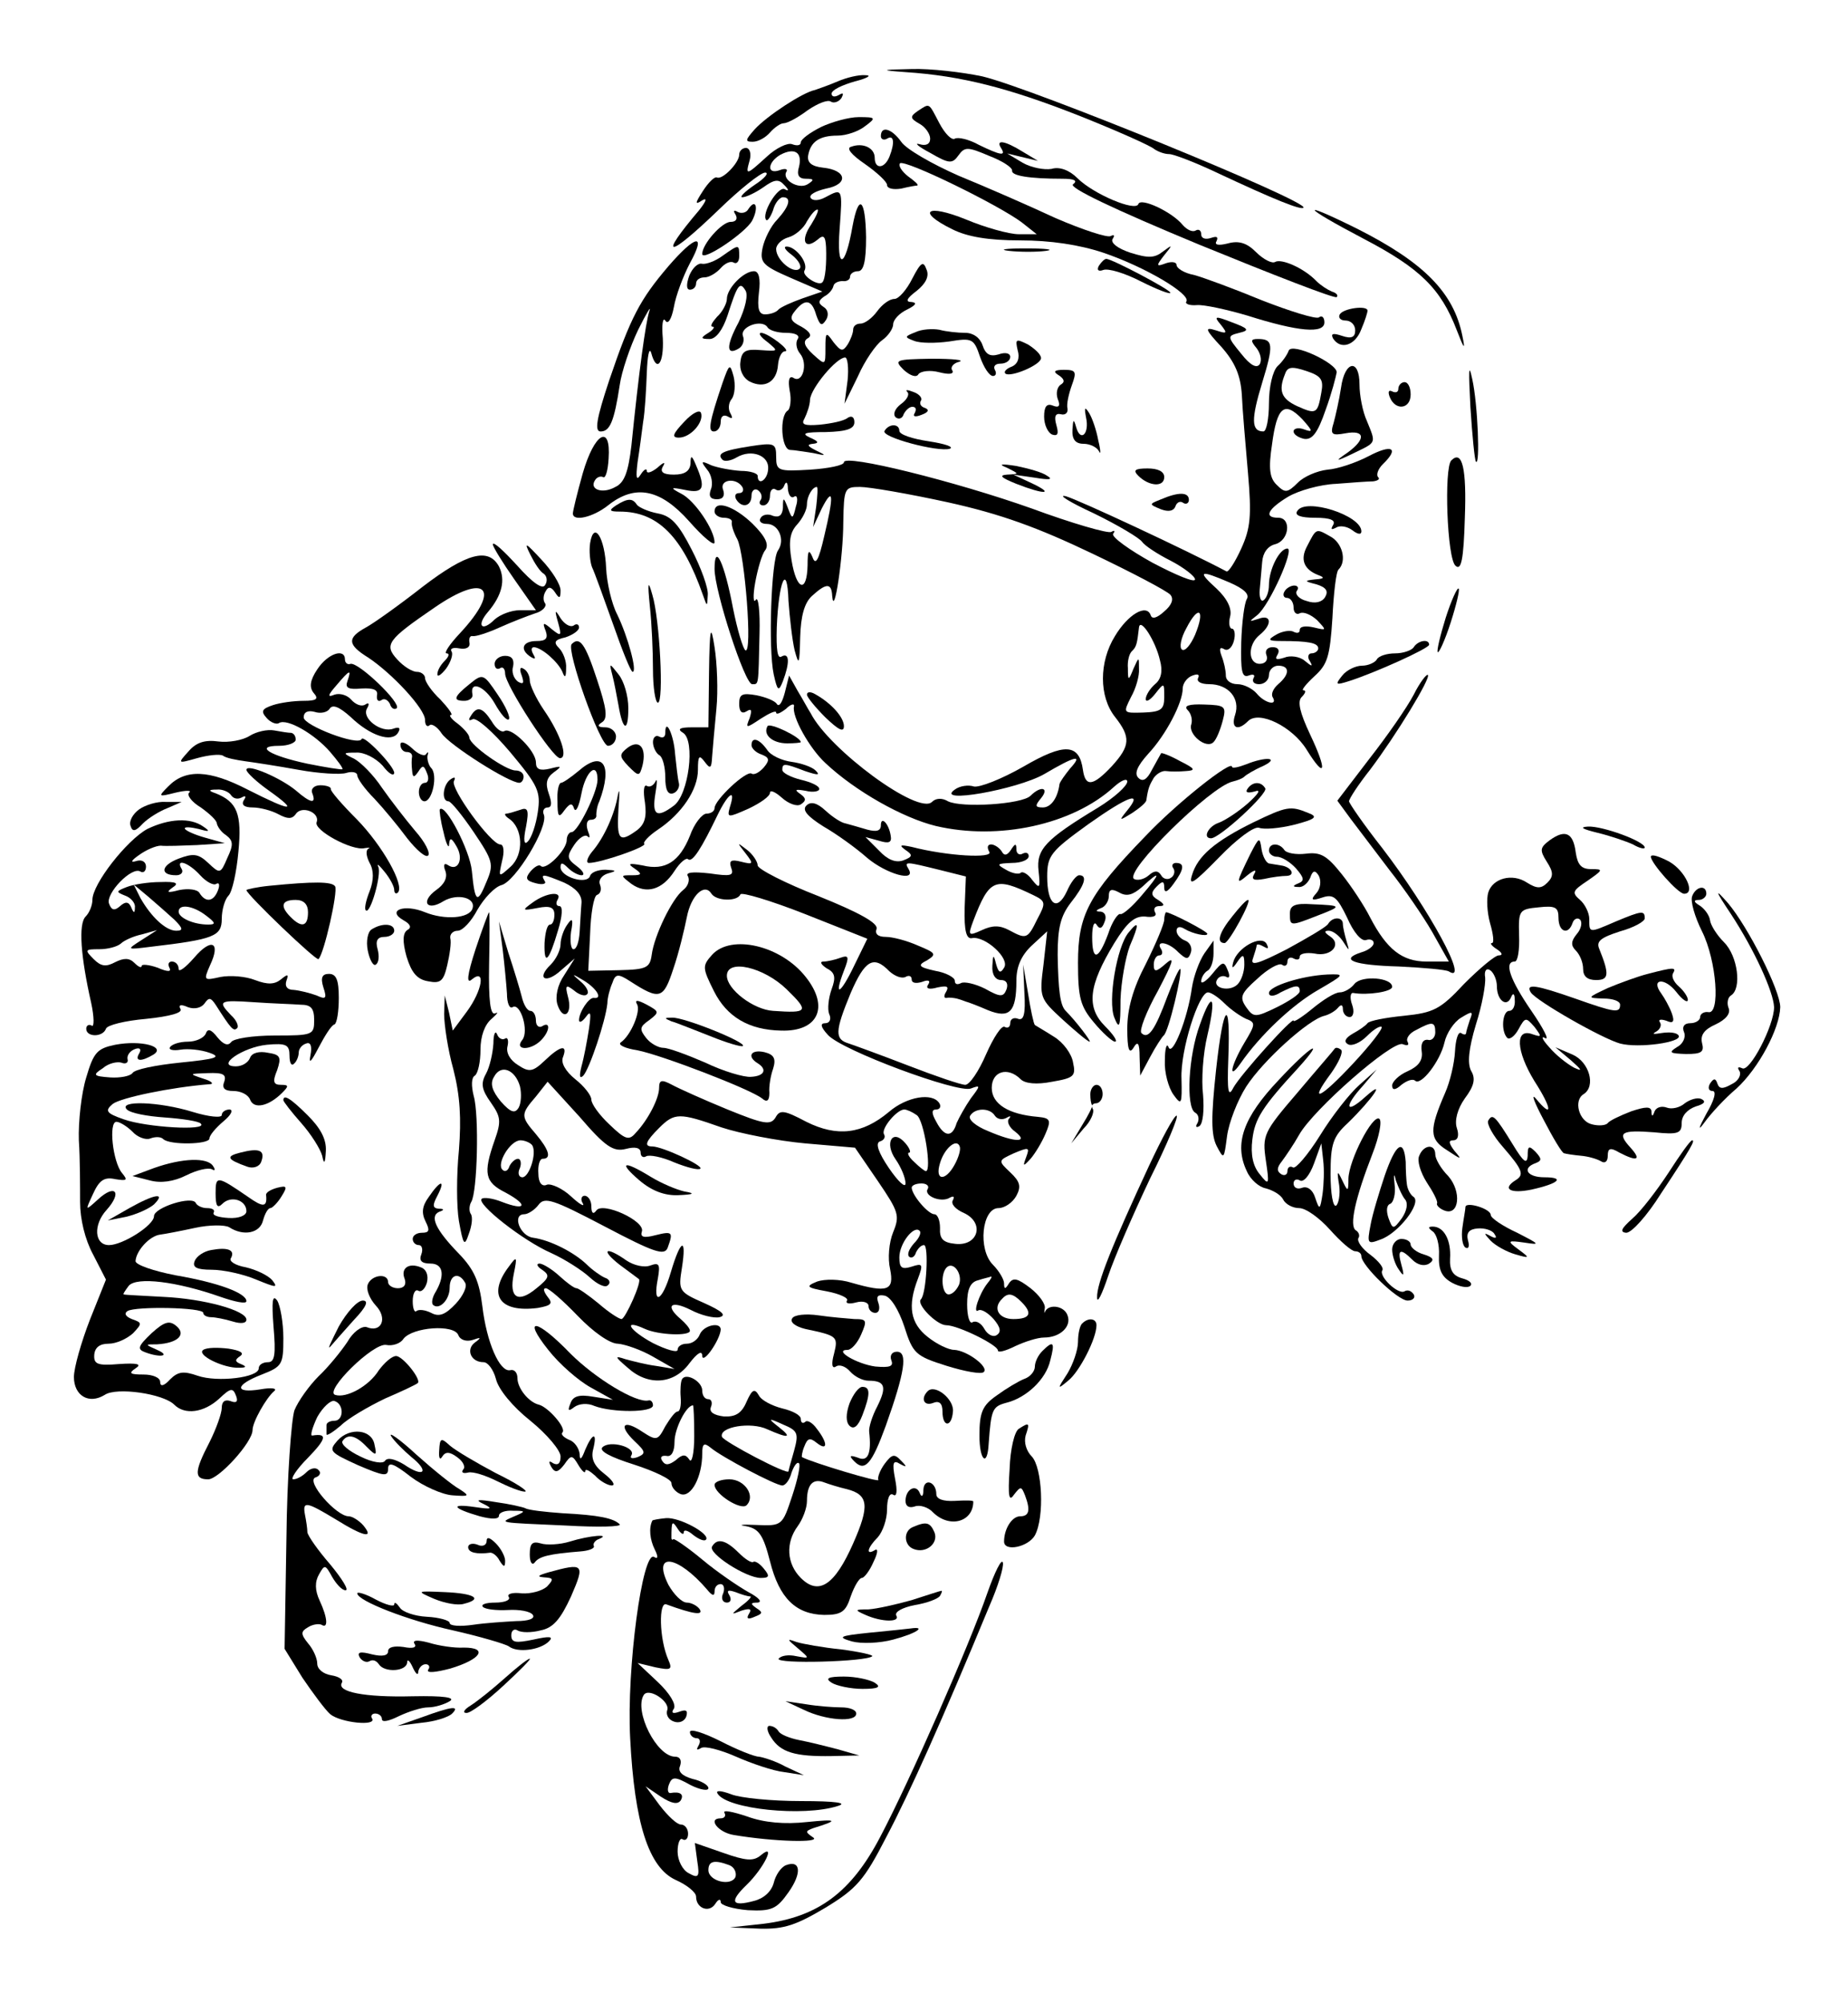 <?xml version="1.0" standalone="no"?>
<!DOCTYPE svg PUBLIC "-//W3C//DTD SVG 20010904//EN"
 "http://www.w3.org/TR/2001/REC-SVG-20010904/DTD/svg10.dtd">
<svg version="1.0" xmlns="http://www.w3.org/2000/svg"
 width="300pt" height="325pt" viewBox="0 0 300 325"
 preserveAspectRatio="xMidYMid meet">
<g transform="translate(0,325) scale(0.1,-0.1)"
fill="#000000" stroke="none">
<path d="M1470 3133 c91 -6 168 -26 280 -70 63 -25 119 -50 124 -55 6 -4 16
-8 24 -8 7 0 41 -13 75 -29 98 -46 139 -62 143 -58 10 10 -441 194 -521 213
-33 7 -85 13 -115 12 -51 -1 -52 -2 -10 -5z"/>
<path d="M1360 3118 c-14 -6 -31 -12 -37 -14 -20 -4 -78 -42 -98 -64 -15 -17
-16 -20 -3 -20 9 0 21 7 28 15 7 8 17 15 22 15 6 0 23 9 39 21 16 11 33 18 38
14 5 -3 13 0 17 6 4 8 3 9 -4 5 -7 -4 -12 -3 -12 2 0 6 17 14 38 20 20 5 28
10 17 10 -11 1 -31 -4 -45 -10z"/>
<path d="M1490 3070 c-13 -9 -13 -12 3 -21 9 -5 17 -16 17 -24 0 -9 -7 -12
-17 -9 -10 3 -2 -4 17 -14 31 -18 36 -18 46 -4 10 14 15 14 50 -1 21 -8 38
-19 37 -24 -1 -8 27 -13 82 -13 19 0 25 -3 17 -9 -8 -5 65 -40 205 -98 120
-49 220 -88 223 -85 3 3 -1 7 -8 9 -7 3 -18 10 -25 17 -20 21 -57 37 -67 31
-5 -3 -19 4 -31 16 -15 15 -28 19 -46 14 -16 -4 -22 -2 -18 4 3 7 0 8 -9 5 -9
-3 -16 -1 -16 6 0 6 -4 9 -9 6 -5 -3 -14 1 -21 9 -17 21 -68 45 -72 34 -4 -13
-73 16 -99 42 -13 13 -29 19 -42 15 -12 -2 -33 2 -47 10 l-25 15 25 -6 25 -6
-25 15 c-29 18 -44 20 -35 6 9 -14 -1 -12 -36 5 -16 9 -34 13 -39 10 -5 -3
-16 8 -25 25 -18 34 -15 33 -35 20z"/>
<path d="M1333 3044 c-18 -9 -33 -20 -33 -25 0 -5 -6 -6 -14 -3 -7 3 -26 -6
-41 -20 -34 -31 -35 -31 -28 -6 3 11 0 20 -6 20 -6 0 -11 -5 -11 -11 0 -13
-27 -41 -36 -37 -4 2 -14 -8 -23 -22 -13 -20 -13 -23 -1 -15 9 5 6 -2 -5 -16
-68 -80 -51 -79 32 1 34 33 68 60 75 60 7 0 0 -9 -17 -20 -16 -11 -25 -20 -20
-20 6 0 21 7 34 16 18 13 25 14 34 4 8 -8 8 -11 1 -7 -11 6 -39 -41 -30 -50 2
-2 7 5 11 16 3 12 11 21 16 21 14 0 11 -14 -9 -36 -11 -11 -21 -32 -24 -46 -5
-24 0 -29 46 -49 l51 -22 -32 -11 c-17 -6 -35 -14 -39 -18 -4 -5 -14 -8 -22
-8 -10 0 -13 9 -10 35 3 23 0 35 -8 35 -17 0 -44 -28 -44 -45 0 -7 -7 -21 -16
-29 -8 -9 -12 -16 -7 -16 4 0 1 -5 -7 -10 -13 -8 -13 -10 2 -10 10 0 21 14 29
38 16 50 20 56 29 41 5 -7 0 -29 -11 -52 -21 -39 -20 -55 1 -42 6 4 9 13 6 20
-5 15 31 28 40 14 3 -5 16 -9 30 -9 15 0 23 -4 19 -10 -4 -6 -2 -17 4 -24 13
-16 4 -49 -11 -39 -7 4 -9 -4 -6 -21 3 -14 1 -29 -3 -32 -14 -8 -11 -64 4 -64
6 0 23 -3 37 -5 22 -5 22 -4 5 4 -14 7 -16 10 -5 11 10 1 9 4 -5 10 -15 7 -9
9 26 9 33 1 46 5 46 16 0 9 -5 11 -11 7 -6 -5 -26 -9 -45 -11 -25 -2 -31 0
-25 10 4 8 9 22 9 31 2 19 43 68 57 68 4 0 6 -17 4 -37 l-5 -38 22 45 c11 25
29 51 39 58 10 7 18 19 18 26 0 7 10 18 23 24 14 7 16 11 7 12 -11 0 -8 6 8
18 15 12 21 24 16 35 -5 14 -9 12 -23 -15 -9 -18 -22 -33 -29 -33 -8 0 -20 -9
-28 -20 -8 -11 -20 -20 -27 -20 -7 0 -12 -4 -12 -10 0 -5 -4 -16 -9 -24 -8
-12 -11 -11 -23 4 -12 17 -13 17 -13 -10 0 -28 0 -28 -20 -10 -14 13 -17 21
-9 26 8 4 4 11 -10 19 -18 9 -20 14 -10 26 16 20 27 18 34 -7 6 -17 9 -19 16
-8 5 8 3 17 -4 21 -9 6 -9 10 1 17 8 4 14 12 15 17 1 5 8 8 15 8 6 -1 12 2 12
7 0 5 6 9 13 9 9 0 13 16 13 55 -1 63 -12 72 -22 18 -12 -69 -26 -72 -21 -5 5
67 5 67 -23 52 -11 -6 -21 -6 -24 -1 -3 5 8 11 25 15 37 7 34 30 -5 34 -18 2
-26 8 -24 20 4 22 18 32 48 32 14 0 34 7 44 15 19 14 18 15 -10 15 -16 0 -44
-8 -61 -16z m-36 -65 c-4 -13 0 -19 11 -19 14 0 14 -2 3 -9 -15 -9 -43 8 -34
21 2 4 -3 5 -11 2 -22 -8 -20 13 1 25 23 12 36 4 30 -20z m20 -93 c-18 -26
-11 -42 10 -25 10 9 13 6 14 -12 1 -26 -1 -52 -6 -57 -6 -7 -34 11 -29 19 7
12 -14 39 -29 39 -6 0 -2 -6 9 -14 10 -8 16 -18 12 -22 -10 -9 -38 14 -38 32
0 7 9 16 20 19 11 3 25 15 30 26 6 10 13 19 17 19 3 0 -2 -11 -10 -24z"/>
<path d="M1430 3029 c0 -5 5 -7 10 -4 11 7 13 -6 4 -29 -8 -20 -24 -21 -24 -2
0 16 -19 25 -38 18 -9 -2 0 -13 22 -28 20 -14 36 -29 36 -34 0 -6 10 -8 23 -6
12 3 24 5 26 5 3 1 -4 7 -15 15 -10 8 -16 17 -13 21 8 7 161 -68 198 -96 l24
-19 -29 0 c-16 0 -55 11 -86 24 -64 26 -81 13 -22 -16 24 -12 58 -18 110 -18
49 0 96 -7 135 -20 68 -23 142 -67 135 -79 -3 -4 5 -7 17 -6 11 1 48 -7 82
-17 82 -26 125 -30 125 -11 0 8 -4 12 -9 8 -5 -3 -47 10 -93 28 -46 19 -95 37
-110 41 -16 3 -28 11 -28 16 0 5 -8 6 -17 3 -16 -6 -17 -5 -3 13 14 17 14 18
-2 6 -14 -11 -24 -11 -53 -2 -21 7 -32 16 -29 22 4 6 3 8 -3 5 -5 -3 -45 10
-89 29 -43 20 -114 51 -158 69 -43 19 -85 43 -93 55 -15 21 -33 27 -33 9z"/>
<path d="M1215 2911 c-3 -6 -11 -8 -17 -5 -7 4 -8 2 -4 -4 4 -7 1 -12 -8 -12
-14 0 -46 -36 -46 -52 0 -13 70 34 81 54 11 21 6 37 -6 19z"/>
<path d="M2213 2863 c92 -48 126 -81 152 -149 12 -31 14 -33 9 -9 -14 70 -62
119 -171 174 -97 48 -89 36 10 -16z"/>
<path d="M1085 2818 c-46 -54 -61 -82 -96 -185 -21 -63 -24 -83 -14 -83 15 0
22 16 31 75 3 22 17 63 30 90 14 28 22 41 18 30 -6 -19 -17 -99 -29 -218 -5
-42 -11 -60 -26 -67 -21 -12 -43 -4 -33 11 3 5 9 7 13 5 4 -3 8 11 9 30 4 57
-23 42 -42 -24 -9 -32 -16 -61 -16 -65 0 -14 33 -6 57 13 44 35 85 27 132 -26
22 -25 41 -41 41 -34 0 20 -32 68 -54 79 -19 10 -18 11 7 6 29 -6 33 3 17 40
-7 17 -9 17 -9 3 -1 -12 -9 -18 -27 -18 -17 0 -23 4 -18 13 5 8 2 8 -9 -2 -9
-7 -17 -10 -17 -5 0 5 -5 2 -10 -6 -7 -11 -8 -5 -5 20 3 19 7 49 9 65 3 17 5
53 6 80 1 28 4 42 7 33 9 -34 21 -18 19 23 -2 22 0 35 4 29 4 -7 10 1 14 22 3
18 15 50 26 71 27 49 10 47 -35 -5z"/>
<path d="M1173 2835 c-12 -9 -27 -14 -33 -13 -7 2 -16 -7 -21 -19 -5 -14 -5
-23 1 -23 6 0 10 5 10 10 0 6 6 10 14 10 7 0 19 7 26 15 7 8 16 12 21 9 5 -3
9 2 9 10 0 20 0 20 -27 1z"/>
<path d="M1638 2843 c18 -2 45 -2 60 0 15 2 0 4 -33 4 -33 0 -45 -2 -27 -4z"/>
<path d="M1784 2819 c-4 -7 -1 -10 7 -7 8 3 35 -5 62 -19 26 -13 47 -21 47
-18 0 5 -95 55 -104 55 -3 0 -8 -5 -12 -11z"/>
<path d="M2175 2740 c-3 -5 1 -10 9 -10 9 0 16 -7 16 -16 0 -11 -6 -14 -21 -9
-15 5 -19 4 -15 -4 12 -19 36 -12 46 15 6 14 10 27 10 30 0 9 -39 4 -45 -6z"/>
<path d="M1982 2723 c11 -14 10 -15 -8 -9 -19 6 -18 2 9 -27 22 -25 31 -46 33
-78 1 -24 6 -81 10 -127 6 -69 4 -89 -11 -122 -10 -22 -21 -39 -24 -37 -64 34
-242 117 -261 122 -14 3 7 -10 46 -28 39 -19 74 -40 78 -46 4 -6 25 -20 47
-31 21 -11 39 -25 39 -30 0 -6 -31 7 -69 27 -38 21 -67 42 -64 47 4 5 2 6 -3
3 -5 -3 -64 14 -129 38 -124 44 -305 89 -305 75 0 -5 -25 -10 -55 -12 -52 -3
-55 -2 -55 21 0 22 -3 23 -42 17 -45 -7 -55 -12 -45 -22 3 -3 13 -2 23 4 24
14 53 3 51 -19 -1 -18 -17 -28 -17 -11 0 4 -12 8 -27 8 -16 1 -37 5 -48 9 -17
8 -18 7 -7 -7 7 -8 10 -23 6 -32 -4 -11 -1 -16 10 -16 10 0 13 6 10 15 -7 17
21 21 31 5 3 -5 1 -10 -5 -10 -6 0 -8 -4 -5 -10 9 -15 25 -12 25 6 0 8 5 12
10 9 6 -4 8 -11 5 -16 -4 -5 -1 -9 4 -9 6 0 11 7 11 16 0 8 4 13 9 10 5 -4 12
0 14 6 3 8 6 6 6 -5 1 -10 5 -16 10 -13 5 4 7 -4 3 -16 -5 -21 -6 -21 -13 -2
-7 18 -8 18 -8 0 -1 -12 -6 -16 -16 -13 -8 4 -17 2 -20 -3 -4 -6 1 -10 10 -10
19 0 30 -26 18 -43 -11 -15 -16 -159 -7 -201 6 -27 8 -29 15 -11 11 29 11 47
-2 40 -7 -5 -9 11 -8 47 3 76 17 107 19 43 2 -27 6 -63 10 -80 7 -26 8 -23 9
21 1 35 7 56 19 67 24 22 32 21 33 0 3 -37 18 64 18 120 1 55 2 57 27 57 15 0
79 -11 143 -25 86 -19 146 -41 234 -83 65 -31 122 -61 127 -67 6 -7 2 -17 -10
-27 -12 -11 -20 -13 -22 -6 -7 19 -37 1 -58 -34 -26 -42 -26 -98 0 -131 26
-33 25 -47 -5 -80 -31 -33 -43 -34 -47 -6 -6 43 -30 44 -97 5 -35 -20 -71 -34
-80 -32 -9 3 -23 1 -31 -5 -34 -24 101 0 145 25 51 30 64 33 42 9 -8 -10 -16
-21 -17 -25 -3 -23 -14 -38 -27 -38 -13 0 -13 3 -3 15 14 17 0 21 -17 4 -14
-14 -112 -20 -134 -9 -10 6 -20 5 -26 -1 -22 -22 -167 85 -197 144 -4 6 -13
23 -21 36 l-14 25 -7 -28 c-4 -15 -9 -24 -13 -18 -3 5 -18 11 -33 14 -23 4
-28 2 -28 -14 0 -12 4 -17 12 -12 8 5 9 2 5 -11 -7 -17 -6 -17 18 -1 14 9 25
14 25 10 0 -4 7 -1 16 6 8 8 14 9 13 4 -4 -16 25 -68 51 -92 49 -46 126 -89
179 -102 102 -24 222 2 289 63 12 11 22 15 22 9 0 -7 -21 -26 -47 -42 -86 -52
-101 -68 -97 -103 3 -28 2 -30 -10 -15 -7 10 -16 15 -19 12 -3 -3 -14 -1 -24
5 -16 9 -15 10 10 11 15 0 27 5 27 11 0 5 -4 7 -10 4 -5 -3 -10 0 -10 7 0 10
-2 10 -9 -1 -6 -9 -11 -10 -15 -2 -4 6 -12 11 -17 11 -6 0 -7 -5 -3 -12 7 -11
-68 -7 -126 8 -19 4 -21 3 -10 -5 12 -8 12 -11 -4 -17 -12 -4 -25 1 -39 16
l-22 22 22 -6 c16 -5 21 -3 19 8 -3 20 -16 33 -16 17 0 -9 -7 -11 -22 -7 -13
4 -28 8 -35 10 -7 1 -21 10 -33 21 -14 13 -24 15 -31 8 -7 -7 1 -17 28 -34 21
-12 53 -35 71 -51 31 -26 80 -40 67 -18 -8 13 -4 12 49 -1 l44 -11 -2 -51 c-1
-38 3 -51 12 -49 21 4 62 -33 52 -48 -6 -10 -9 -8 -13 6 -4 16 -5 16 -6 -3 -1
-14 5 -23 14 -23 9 0 12 -6 9 -15 -5 -13 -10 -13 -35 1 -16 8 -34 12 -39 9 -6
-3 -10 -2 -10 4 0 5 -14 13 -32 16 -27 6 -29 9 -13 17 16 10 14 12 -15 24 -18
8 -41 14 -52 14 -13 0 -18 5 -15 13 3 9 -27 26 -94 53 -54 21 -99 44 -99 50 0
6 -8 18 -17 25 -17 13 -17 13 -3 -5 14 -18 13 -19 -7 -14 -16 4 -20 2 -16 -10
5 -13 -1 -14 -35 -9 -28 3 -40 2 -35 -5 3 -6 0 -16 -8 -22 -18 -14 -47 -74
-51 -105 -3 -21 -8 -24 -53 -25 l-50 -1 3 60 c1 33 6 61 11 63 6 2 8 9 5 17
-3 7 3 15 13 18 15 4 14 5 -4 6 -12 0 -23 -4 -25 -10 -5 -15 -48 -2 -48 14 0
8 3 8 12 -1 7 -7 17 -12 22 -12 6 0 3 7 -8 15 -16 12 -16 16 -4 34 8 12 18 18
22 14 4 -4 4 0 0 10 -3 10 -1 17 5 17 6 0 10 3 9 8 0 4 1 14 5 22 22 59 6 84
-34 49 -12 -10 -25 -19 -28 -19 -4 0 -7 -14 -6 -30 0 -25 2 -28 11 -15 9 12
13 13 16 3 3 -7 8 4 12 25 7 36 26 52 26 22 0 -20 -32 -85 -42 -85 -4 0 -8 -6
-8 -13 0 -16 -34 -50 -42 -42 -3 3 -10 -1 -17 -9 -9 -11 -7 -15 9 -19 11 -3
18 -1 14 4 -7 12 -2 11 32 -3 19 -9 29 -20 28 -33 -1 -11 -2 -32 -3 -47 -1
-16 -5 -28 -10 -28 -4 0 -6 12 -4 28 4 21 2 24 -6 12 -6 -8 -11 -23 -11 -32 0
-9 -7 -24 -16 -33 -24 -23 -8 -32 17 -9 l22 19 -17 -27 c-11 -16 -15 -35 -11
-48 9 -27 25 -16 17 13 -5 19 -3 20 10 10 8 -7 18 -10 21 -6 4 3 -1 13 -11 21
-15 13 -14 13 6 1 21 -13 31 -30 16 -28 -8 1 -24 -23 -24 -36 0 -5 5 -3 11 5
8 11 9 7 5 -20 -3 -19 -8 -46 -12 -60 -4 -16 -3 -21 3 -15 10 11 36 88 39 117
0 9 4 24 8 33 5 15 9 16 29 3 48 -31 54 -29 70 20 9 26 18 64 22 84 7 36 29
56 40 38 8 -12 42 -13 47 -1 2 4 49 -10 105 -32 l101 -40 -21 -43 c-23 -48
-34 -53 -17 -9 9 23 8 26 -6 21 -8 -3 -21 -6 -27 -6 -7 0 -4 -5 5 -11 14 -7
15 -15 8 -34 -5 -14 -7 -32 -4 -40 4 -8 1 -15 -6 -15 -9 0 -8 -6 4 -19 22 -25
211 -95 232 -87 16 6 16 5 0 -16 -9 -13 -19 -31 -23 -40 -7 -24 -20 -23 -33 2
-8 14 -8 20 0 20 6 0 8 5 5 10 -11 18 -53 11 -82 -14 -43 -36 -84 -41 -134
-16 -36 19 -43 20 -50 7 -8 -13 -19 -11 -78 13 -39 16 -79 34 -90 40 -17 9
-21 8 -21 -5 0 -17 -18 -52 -38 -73 -11 -13 -17 -11 -43 14 -16 15 -29 33 -29
40 0 7 -12 22 -26 33 -16 13 -24 27 -20 36 8 21 -4 19 -30 -6 -19 -18 -25 -19
-43 -7 -13 8 -20 20 -17 31 2 9 0 15 -4 12 -5 -3 -11 1 -13 7 -3 7 -6 0 -6
-15 -1 -16 -6 -38 -12 -49 -9 -16 -7 -26 8 -47 16 -23 17 -30 6 -61 -19 -54
-16 -68 18 -85 37 -20 33 -30 -6 -15 -15 6 -30 8 -33 5 -9 -8 67 -68 113 -88
22 -10 50 -28 62 -39 13 -12 26 -18 30 -13 5 4 2 10 -5 12 -7 3 -21 13 -30 22
-20 19 -58 39 -87 43 -21 3 -34 38 -14 38 6 0 17 7 23 15 10 14 24 9 108 -35
80 -42 97 -48 102 -34 9 25 8 27 -20 20 -19 -5 -25 -3 -22 6 6 17 -64 49 -74
34 -5 -7 -8 -4 -8 7 0 9 -5 17 -11 17 -5 0 -7 -6 -3 -12 4 -7 -5 -2 -19 11
-14 13 -32 21 -39 19 -8 -4 -14 3 -14 18 -1 13 2 24 7 24 15 0 10 15 -11 40
-25 29 -25 32 0 61 l19 24 52 -57 c42 -49 55 -57 75 -52 15 4 24 2 24 -6 0 -6
4 -9 9 -6 5 3 26 -1 46 -10 20 -8 39 -13 42 -10 5 5 -62 36 -78 36 -14 0 -11
8 11 30 25 25 33 25 101 1 30 -10 92 -22 136 -26 l81 -7 37 -54 c34 -50 36
-56 25 -83 -7 -17 -9 -43 -5 -60 7 -35 -4 -39 -63 -22 -19 6 -43 6 -55 2 -20
-8 -18 -10 15 -16 21 -4 36 -11 33 -15 -3 -5 4 -6 15 -3 11 3 20 0 20 -6 0 -6
5 -11 11 -11 6 0 8 7 5 16 -4 11 -1 14 10 12 10 -2 23 -23 32 -50 14 -44 18
-48 69 -64 29 -9 56 -14 60 -10 9 8 -27 35 -48 36 -9 0 -28 9 -43 21 -28 22
-33 50 -16 94 9 24 8 26 -10 20 -16 -5 -20 -2 -20 15 0 23 24 53 33 43 3 -3
-1 -12 -9 -20 -8 -9 -12 -18 -8 -22 4 -3 9 0 11 7 3 6 8 12 13 12 8 0 4 -79
-5 -88 -8 -8 26 -42 41 -42 19 0 84 -32 84 -41 0 -4 12 -1 28 7 15 7 36 14 47
14 26 0 45 18 38 36 -5 15 -29 19 -36 7 -2 -5 -2 -3 -1 4 2 7 -9 22 -23 33
-21 16 -28 18 -35 8 -6 -10 -8 -10 -8 0 0 6 -8 20 -18 30 -25 25 -18 92 9 92
10 0 23 9 29 20 8 15 6 23 -10 38 -20 19 -20 19 6 31 24 10 26 10 20 -6 -6
-16 -5 -16 7 -3 7 8 18 26 24 40 10 23 8 26 -12 28 -48 4 -75 21 -75 47 0 27
26 35 47 14 7 -7 26 -9 51 -4 35 6 39 9 34 31 -2 14 -16 33 -31 42 -14 9 -28
17 -31 19 -2 2 -7 25 -11 51 l-8 47 2 -46 c2 -34 -1 -45 -10 -42 -7 3 -13 0
-13 -7 0 -6 -4 -9 -9 -6 -5 3 -18 -17 -30 -44 -12 -28 -27 -50 -34 -50 -7 0
-48 14 -92 31 -44 17 -88 33 -97 36 -23 7 -23 19 3 82 23 53 37 62 63 35 9 -8
20 -12 26 -9 5 3 10 2 10 -4 0 -6 7 -7 17 -4 10 4 14 2 10 -4 -5 -7 1 -9 15
-5 15 3 19 2 14 -7 -4 -6 -4 -11 1 -10 4 1 11 0 16 -1 4 -1 10 -3 15 -5 4 -1
20 -7 36 -14 35 -14 46 -3 46 48 0 23 8 41 25 57 l25 23 -6 -54 c-7 -54 -6
-55 32 -90 21 -19 40 -35 43 -35 3 0 -22 33 -39 50 -9 9 -12 33 -13 91 0 44 5
63 21 84 23 29 28 45 14 45 -5 0 -14 -12 -20 -26 -16 -34 -32 -22 -32 24 0 34
6 41 67 85 65 46 90 55 62 21 -13 -16 -12 -16 9 -3 12 8 23 17 23 21 3 20 5
24 12 36 5 7 14 12 20 11 7 -1 21 -1 32 0 17 1 15 4 -9 16 -16 9 -30 14 -31
13 -1 -2 -8 -14 -15 -27 -8 -16 -15 -20 -22 -13 -7 7 -2 19 16 39 29 31 56 83
56 106 0 8 7 18 16 21 8 3 12 2 9 -4 -3 -6 5 -10 18 -10 31 0 51 -23 42 -50
-7 -21 4 -27 21 -10 18 18 72 -9 95 -46 31 -50 34 -35 6 24 -17 36 -21 54 -14
61 6 6 8 11 3 11 -4 0 4 10 18 23 21 19 25 32 29 94 2 40 6 76 10 79 14 14 6
44 -14 54 -23 13 -22 13 -37 -16 -12 -22 -5 -38 18 -47 11 -4 10 -6 -5 -7 -18
-2 -18 -3 2 -8 16 -5 20 -11 14 -21 -5 -8 -16 -11 -30 -6 -12 3 -19 11 -16 16
4 5 2 9 -4 9 -5 0 -13 -4 -16 -10 -3 -5 -1 -10 4 -10 6 0 11 -7 11 -16 0 -8 5
-12 10 -9 6 3 18 -2 28 -11 16 -17 16 -17 -5 -12 -13 3 -23 2 -23 -4 0 -5 -4
-6 -10 -3 -5 3 -18 1 -27 -4 -16 -9 -15 -11 7 -11 44 0 60 -3 60 -12 0 -4 -5
-8 -11 -8 -5 0 -7 -6 -3 -12 6 -10 4 -10 -8 0 -8 7 -24 9 -33 5 -13 -4 -16 -3
-11 5 4 7 1 12 -8 12 -9 0 -13 -6 -10 -13 3 -8 -2 -14 -11 -14 -19 0 -20 31 0
47 21 17 19 34 -2 26 -16 -5 -16 -5 -2 6 20 16 61 108 49 108 -13 0 -30 -34
-30 -59 0 -11 -4 -22 -9 -25 -4 -3 -7 5 -6 17 1 12 3 33 4 45 1 15 9 26 21 29
23 6 27 43 5 43 -24 0 -17 14 16 34 17 10 52 20 78 21 25 2 52 4 60 4 8 1 12
4 8 7 -3 4 0 13 8 21 27 26 15 33 -23 13 -21 -11 -51 -21 -67 -22 -17 -2 -38
-11 -48 -21 -17 -17 -21 -17 -34 -4 -12 11 -14 27 -8 66 8 61 20 71 49 41 17
-19 18 -22 4 -17 -10 4 -18 2 -18 -3 0 -5 8 -10 17 -12 13 -2 22 9 35 47 10
27 17 55 18 61 0 15 -73 49 -78 35 -2 -6 -10 -18 -18 -25 -8 -8 -14 -34 -14
-60 0 -25 -4 -46 -9 -46 -20 0 -20 20 -2 79 19 62 18 71 -7 71 -12 0 -12 -3
-2 -15 6 -8 9 -19 5 -26 -5 -7 -15 -2 -30 17 -23 28 -23 29 -3 34 17 4 15 7
-12 17 -28 11 -30 10 -18 -4z m163 -110 c-6 -34 -8 -36 -39 -22 -26 12 -31 25
-20 52 4 12 11 13 35 5 24 -8 28 -14 24 -35z m-820 -185 l-5 -33 14 30 c19 37
20 22 4 -45 -9 -39 -14 -48 -19 -34 -6 14 -8 11 -8 -13 -1 -46 -18 -41 -26 8
-5 30 -3 45 9 58 9 10 16 24 16 33 0 13 9 28 16 28 2 0 1 -15 -1 -32z m671
-123 c23 -10 33 -19 28 -27 -4 -7 -8 -38 -9 -70 -1 -47 1 -58 12 -54 8 3 11 1
8 -4 -3 -6 1 -10 9 -10 9 0 16 7 16 15 0 8 7 15 15 15 19 0 19 -14 0 -30 -8
-7 -12 -16 -9 -21 9 -15 -13 -10 -26 6 -7 8 -21 15 -31 15 -11 0 -19 6 -19 14
0 8 -3 22 -7 32 -4 11 -3 15 4 11 6 -4 13 2 16 13 3 11 1 20 -3 20 -4 0 -6 9
-3 20 3 12 -4 28 -22 45 -32 29 -28 31 21 10z m-56 -85 c-7 -16 -16 -27 -21
-24 -5 3 -2 19 7 35 20 39 31 30 14 -11z m-57 -41 c5 -18 2 -31 -8 -39 -8 -7
-15 -18 -15 -24 0 -6 7 -2 15 8 15 19 15 19 15 -5 0 -20 -5 -24 -34 -25 -33
-1 -33 -1 -20 25 8 14 14 35 13 46 0 20 0 20 -9 0 -8 -20 -9 -20 -9 1 -1 11 2
24 7 28 7 7 8 12 11 38 2 17 27 -22 34 -53z m-206 -381 c21 -10 21 -13 7 -39
-16 -33 -18 -33 -46 -18 -15 8 -27 8 -44 0 -22 -10 -23 -9 -14 15 26 68 35 72
97 42z m-833 -310 c3 -12 2 -28 -2 -35 -6 -10 -13 -8 -29 10 -14 17 -18 29
-11 40 11 21 34 12 42 -15z m644 -47 c12 -7 25 -91 15 -91 -2 0 -11 7 -19 15
-9 8 -12 15 -8 15 3 0 1 7 -6 15 -21 25 -35 1 -16 -26 9 -13 16 -30 16 -39 0
-8 -12 3 -27 25 -17 25 -22 40 -15 43 7 2 10 7 7 12 -5 9 21 40 33 40 4 0 13
-4 20 -9z m127 -1 c4 -6 12 -7 18 -4 7 4 9 4 5 -1 -4 -4 0 -14 10 -21 23 -18
0 -18 -44 1 -20 8 -33 19 -29 25 8 13 32 13 40 0z m-751 -48 c8 -13 -5 -52
-16 -52 -6 0 -8 7 -4 15 3 8 1 15 -3 15 -5 0 -11 -6 -14 -12 -2 -7 -7 -10 -11
-6 -11 9 12 48 29 48 7 0 16 -4 19 -8z m686 -31 c-15 -28 -33 -27 -24 2 7 24
27 41 32 27 2 -5 -2 -18 -8 -29z m-44 -40 c-7 -11 22 -23 36 -14 6 3 8 2 5 -4
-4 -6 4 -15 18 -21 34 -16 23 -54 -14 -50 -20 2 -26 8 -25 26 0 12 -4 22 -9
22 -10 0 -36 30 -37 43 0 4 7 7 16 7 8 0 13 -4 10 -9z m51 -155 c-4 -9 -11
-16 -17 -16 -11 0 -14 33 -3 44 11 10 26 -11 20 -28z m46 2 c-14 -18 -24 -50
-15 -44 5 3 16 -4 25 -14 11 -13 13 -21 5 -26 -6 -4 -15 1 -20 10 -5 9 -13 14
-19 11 -5 -4 -9 10 -9 29 0 24 5 36 18 39 9 3 19 5 21 6 2 0 -1 -5 -6 -11z
m55 -30 c19 -19 14 -28 -13 -28 -24 0 -34 18 -18 33 9 10 17 9 31 -5z"/>
<path d="M1486 2711 c-18 -7 -18 -8 -2 -14 10 -4 35 -4 57 -1 37 6 40 5 50
-25 6 -17 15 -31 21 -31 5 0 6 5 3 10 -3 6 1 10 9 10 9 0 16 5 16 11 0 6 -8 8
-19 4 -14 -4 -21 0 -26 15 -4 12 -15 20 -28 20 -12 0 -31 2 -42 5 -11 2 -29 1
-39 -4z"/>
<path d="M1246 2695 c18 -15 18 -15 -11 -13 -24 2 -31 -1 -33 -19 -2 -13 4
-26 15 -32 24 -12 44 -1 46 27 1 12 6 22 11 22 12 0 -26 29 -38 30 -6 0 -1 -7
10 -15z"/>
<path d="M1652 2682 c4 -13 0 -23 -10 -27 -8 -3 -13 -8 -10 -11 8 -7 58 14 58
25 0 6 -10 15 -21 22 -20 10 -21 9 -17 -9z"/>
<path d="M1467 2650 c11 -10 21 -13 24 -7 4 5 19 7 34 3 16 -4 24 -3 21 3 -4
5 2 12 11 14 10 3 -10 5 -45 5 -59 -1 -61 -2 -45 -18z"/>
<path d="M2387 2590 c3 -47 7 -87 9 -89 7 -8 3 94 -6 134 -6 28 -6 14 -3 -45z"/>
<path d="M1173 2629 c-22 -65 -24 -79 -14 -79 6 0 11 7 11 16 0 9 5 12 12 8 7
-4 8 -3 4 5 -4 6 -4 17 2 24 5 7 6 23 3 36 -6 22 -7 21 -18 -10z"/>
<path d="M2177 2621 c-3 -20 -9 -46 -12 -57 -6 -19 -3 -21 19 -17 32 6 34 -9
4 -31 -22 -15 -21 -16 10 -1 37 18 36 15 21 52 -7 15 -12 42 -12 59 0 43 -24
39 -30 -5z"/>
<path d="M1719 2641 c9 -6 10 -11 3 -15 -6 -4 -8 -14 -5 -23 5 -12 2 -15 -8
-11 -10 4 -14 -2 -14 -18 0 -13 6 -26 13 -29 9 -3 11 1 7 15 -4 14 -2 20 7 18
7 -2 12 2 11 9 -2 7 2 24 7 38 8 22 7 25 -13 25 -16 0 -18 -3 -8 -9z"/>
<path d="M2270 2619 c0 -5 -4 -7 -10 -4 -6 3 -7 -1 -4 -9 9 -23 34 -20 34 4 0
11 -4 20 -10 20 -5 0 -10 -5 -10 -11z"/>
<path d="M1473 2614 c4 -4 -1 -13 -11 -20 -9 -7 -13 -16 -8 -21 5 -4 11 -2 13
5 3 6 9 12 14 12 6 0 7 -4 4 -10 -4 -6 1 -7 11 -3 11 4 13 8 6 11 -7 2 -10 7
-7 12 3 4 -3 11 -12 14 -10 4 -14 4 -10 0z"/>
<path d="M1111 2566 c-19 -20 -21 -26 -9 -26 19 0 41 25 36 40 -2 6 -14 0 -27
-14z"/>
<path d="M1763 2573 c6 -27 -9 -41 -16 -16 -4 14 -5 13 -6 -4 -1 -16 5 -23 18
-23 11 0 22 -6 25 -12 3 -7 3 1 -1 17 -3 17 -10 37 -15 45 -7 11 -8 9 -5 -7z"/>
<path d="M1436 2551 c-7 -10 87 -35 106 -29 7 3 -8 8 -34 12 -27 4 -48 11 -48
17 0 12 -17 12 -24 0z"/>
<path d="M2356 2503 c-12 -12 -7 -160 7 -171 9 -8 13 9 15 78 3 79 -4 111 -22
93z"/>
<path d="M1635 2491 c20 -10 20 -10 0 -11 -14 -1 -10 -5 15 -15 46 -18 63 -17
25 1 l-30 14 35 -5 c24 -4 30 -3 20 3 -8 6 -31 12 -50 16 -26 4 -30 3 -15 -3z"/>
<path d="M1848 2478 c17 -17 42 -19 42 -2 0 9 -10 14 -27 14 -21 0 -24 -3 -15
-12z"/>
<path d="M1885 2440 c-20 -8 -20 -8 -1 -16 13 -5 21 -3 24 4 2 7 8 10 13 6 5
-3 9 0 9 5 0 13 -17 13 -45 1z"/>
<path d="M1000 2430 c-12 -8 -11 -10 6 -10 62 0 102 -41 135 -135 7 -20 7 -20
8 0 1 11 -11 44 -26 73 -21 41 -33 55 -55 59 -16 3 -31 10 -34 14 -7 11 -15
11 -34 -1z"/>
<path d="M1160 2420 c0 -5 7 -10 15 -10 8 0 14 -3 13 -7 -1 -5 3 -17 9 -28 12
-24 25 -187 13 -180 -4 3 -13 33 -20 68 -14 74 -30 108 -30 64 0 -36 49 -187
61 -187 11 0 10 -4 12 82 1 36 -2 61 -6 55 -4 -7 -5 6 -1 28 4 22 11 46 16 52
7 9 1 22 -20 43 -30 29 -62 40 -62 20z"/>
<path d="M2106 2421 c-5 -7 5 -11 29 -11 25 0 34 -4 29 -12 -4 -7 -3 -8 5 -4
6 4 18 2 26 -4 9 -7 15 -8 15 -2 0 26 -91 55 -104 33z"/>
<path d="M958 2369 c-2 -13 0 -31 3 -39 4 -8 19 -50 34 -92 15 -43 29 -78 32
-78 8 0 -8 58 -25 93 -9 17 -17 52 -18 75 -2 50 -20 78 -26 41z"/>
<path d="M800 2367 c0 -4 16 -30 35 -57 l35 -50 -26 0 c-14 0 -32 -7 -41 -15
-21 -21 -30 -10 -11 12 23 27 29 52 18 74 -17 31 -52 22 -124 -33 -37 -29 -79
-59 -92 -66 -31 -17 -30 -28 4 -49 39 -26 92 -83 92 -101 0 -8 3 -12 7 -9 3 4
13 -2 20 -13 13 -19 109 -80 126 -80 4 0 7 5 7 10 0 6 -6 10 -13 10 -16 0 -74
41 -75 53 0 5 -9 15 -19 23 -10 7 -15 14 -11 14 4 0 -4 11 -17 25 -14 13 -25
29 -25 35 0 5 -6 10 -13 10 -8 0 -22 9 -32 20 -22 24 -16 32 60 84 84 58 110
32 42 -41 -17 -18 -27 -33 -22 -33 5 0 4 -5 -3 -12 -7 -7 -12 -16 -12 -22 0
-5 6 -1 14 9 8 11 12 24 9 28 -3 5 3 7 13 5 11 -2 18 2 16 10 -1 6 1 11 5 10
5 -1 24 5 44 14 20 9 46 19 58 23 11 3 19 11 16 16 -4 5 -3 14 1 20 4 8 9 7
15 -2 7 -11 9 -10 9 3 0 10 -14 32 -31 50 -26 28 -29 30 -18 8 7 -14 16 -28
22 -31 5 -4 6 -12 2 -18 -4 -8 -20 3 -45 31 -22 24 -39 40 -40 35z"/>
<path d="M1055 2266 c3 -27 5 -73 5 -102 0 -30 4 -54 8 -54 10 0 3 136 -9 175
-7 25 -8 21 -4 -19z"/>
<path d="M2347 2248 c-9 -29 -15 -54 -13 -56 2 -2 12 20 21 48 9 28 15 53 13
55 -2 3 -12 -19 -21 -47z"/>
<path d="M906 2240 c6 -22 5 -23 -10 -11 -14 12 -16 12 -10 -3 4 -12 0 -16
-15 -16 -23 0 -28 -14 -9 -26 7 -4 8 -3 4 4 -4 7 -4 12 1 12 13 -1 39 -24 46
-40 4 -11 6 -9 6 6 1 11 -5 26 -11 32 -10 10 -8 14 10 18 12 4 22 11 22 16 0
5 -4 7 -9 3 -6 -3 -15 3 -21 12 -9 15 -10 14 -4 -7z"/>
<path d="M1151 2158 l-1 -88 -27 0 c-20 0 -24 -3 -14 -9 20 -13 9 -100 -15
-118 -28 -21 -36 -16 -30 20 3 17 3 26 0 19 -3 -6 -9 -10 -14 -7 -5 3 -6 -9
-3 -27 3 -23 0 -35 -13 -45 -29 -21 -33 -16 -30 35 2 26 2 36 -1 22 -5 -30
-22 -69 -42 -92 -8 -10 -10 -18 -5 -18 19 0 94 26 90 31 -3 2 7 13 22 23 39
26 65 65 65 97 0 23 2 25 11 13 9 -12 11 -11 12 8 1 13 4 48 7 78 3 30 1 75
-3 100 -6 39 -8 33 -9 -42z"/>
<path d="M928 2205 c-9 -10 46 -165 59 -165 7 0 13 7 13 15 0 8 -8 15 -17 15
-13 0 -14 3 -6 8 10 6 8 22 -8 70 -19 58 -28 70 -41 57z"/>
<path d="M2295 2200 c-3 -5 -17 -10 -30 -10 -13 0 -27 -4 -30 -10 -3 -5 -14
-10 -24 -10 -10 0 -25 -7 -32 -16 -12 -15 -11 -16 11 -9 41 13 130 53 130 59
0 10 -18 7 -25 -4z"/>
<path d="M515 2164 c-12 -18 -13 -29 -6 -38 9 -10 5 -13 -16 -13 -16 0 -38 -3
-50 -7 -18 -6 -20 -10 -10 -21 6 -7 16 -11 20 -8 13 8 58 -18 83 -47 12 -14
21 -26 20 -28 -2 -1 -27 3 -57 9 -61 13 -87 29 -46 29 15 0 27 5 27 10 0 6 -3
10 -7 11 -5 0 -17 2 -28 4 -11 2 -29 -2 -40 -9 -11 -7 -34 -11 -50 -9 -22 3
-36 -1 -49 -16 -18 -20 -18 -20 14 -11 18 5 37 7 42 4 5 -4 22 -7 36 -9 15 -2
54 -8 87 -14 33 -6 68 -8 77 -5 10 3 18 1 18 -4 0 -5 12 -22 28 -38 15 -16 39
-45 53 -64 15 -19 30 -32 34 -28 4 4 -5 22 -21 40 -16 19 -40 50 -54 70 -14
21 -34 41 -45 47 -19 9 -19 10 3 10 13 1 32 -9 43 -21 10 -13 18 -18 19 -12 0
11 -50 63 -53 55 -5 -12 -94 22 -94 35 0 9 7 12 18 9 9 -3 20 -1 24 5 5 8 16
3 34 -13 32 -31 67 -42 77 -26 5 8 2 10 -7 7 -20 -8 -53 17 -43 33 4 7 3 10
-3 6 -6 -4 -16 0 -23 8 -6 7 -18 11 -27 8 -12 -5 -11 -1 3 15 22 26 25 27 18
7 -4 -11 1 -14 23 -12 19 1 27 -2 25 -11 -1 -8 2 -11 7 -8 5 4 11 0 14 -6 2
-7 7 -10 11 -7 8 8 -62 75 -75 72 -5 -2 -9 2 -9 7 0 19 -28 10 -45 -16z"/>
<path d="M803 2173 c0 -7 4 -10 9 -7 4 3 8 -1 8 -9 0 -18 77 -137 89 -137 14
0 1 39 -26 78 -13 19 -23 41 -23 48 0 7 -4 16 -10 19 -6 4 -7 -1 -3 -11 4 -12
3 -15 -6 -10 -7 5 -11 16 -8 25 2 11 -2 17 -13 17 -9 0 -17 -6 -17 -13z"/>
<path d="M994 2155 c3 -11 7 -33 10 -49 7 -42 16 -45 16 -5 0 20 -7 44 -16 55
-15 19 -15 19 -10 -1z"/>
<path d="M762 2140 c-26 -21 -27 -27 -8 -27 8 0 14 5 13 10 -5 24 20 14 36
-14 10 -18 20 -29 23 -26 3 3 -5 21 -18 40 -23 34 -24 35 -46 17z"/>
<path d="M2295 2123 c-11 -21 -43 -67 -72 -104 l-52 -68 22 -30 c12 -16 41
-54 63 -83 23 -29 54 -74 69 -100 l27 -48 -36 0 c-40 0 -65 20 -92 72 -9 18
-30 50 -46 70 -24 30 -34 36 -58 33 -16 -2 -32 1 -35 6 -8 12 -25 12 -25 -1 0
-5 6 -10 13 -10 8 0 22 -9 31 -19 13 -15 14 -20 4 -24 -10 -4 -10 -6 0 -6 7
-1 15 6 19 15 4 12 8 13 14 3 4 -8 3 -20 -4 -28 -10 -11 -8 -13 10 -7 18 6 24
0 40 -33 10 -23 23 -39 31 -36 6 2 12 0 12 -5 0 -5 -9 -12 -20 -15 -37 -12
-12 -21 61 -23 40 -2 76 -5 81 -8 35 -22 -32 101 -108 200 -30 38 -54 73 -54
76 0 4 15 27 34 51 43 57 99 149 94 154 -2 2 -13 -12 -23 -32z"/>
<path d="M1310 2123 c0 -4 14 -21 30 -37 21 -20 30 -25 30 -14 0 14 -20 37
-47 52 -7 4 -13 4 -13 -1z"/>
<path d="M1928 2098 c6 -6 8 -16 6 -23 -6 -16 24 -41 36 -29 5 5 11 20 15 35
6 23 4 25 -30 26 -25 1 -34 -2 -27 -9z"/>
<path d="M764 2088 c-4 -6 -3 -8 3 -5 6 4 33 -20 61 -53 46 -55 50 -64 45 -98
-3 -20 -10 -41 -16 -47 -6 -7 -8 1 -3 24 5 27 3 32 -10 27 -9 -3 -19 -6 -22
-6 -4 0 -2 -4 4 -8 23 -15 25 -58 3 -78 -20 -18 -20 -18 -14 9 4 15 3 27 -3
27 -15 0 -82 92 -75 103 3 6 1 7 -5 3 -13 -8 -16 -36 -4 -36 4 0 22 -22 41
-50 31 -46 33 -52 21 -80 -15 -37 -19 -35 -24 17 -3 33 -43 110 -52 100 -1 -1
1 -18 6 -37 4 -19 9 -28 9 -20 1 12 4 11 12 -3 12 -20 3 -41 -13 -31 -7 5 -9
1 -5 -9 4 -11 -2 -22 -15 -31 -26 -19 -15 -35 12 -18 22 13 53 6 47 -12 -5
-16 -45 -19 -77 -6 -34 14 -63 3 -35 -13 11 -6 14 -12 6 -16 -7 -5 -8 -18 -1
-43 8 -26 17 -37 35 -40 20 -4 25 0 31 26 4 17 7 37 5 44 -1 6 4 12 12 12 8 0
22 15 32 34 11 19 28 37 39 40 23 6 76 94 69 114 -3 6 0 12 6 12 7 0 7 8 2 22
-6 17 -4 26 8 35 14 10 13 11 -6 6 -17 -4 -23 -1 -23 10 0 19 -40 58 -51 51
-5 -3 -14 4 -21 16 -15 23 -24 25 -34 8z"/>
<path d="M1246 2072 c-8 -14 8 -28 32 -28 12 0 22 1 22 2 0 8 -50 32 -54 26z"/>
<path d="M1080 2061 c0 -7 -4 -9 -10 -6 -5 3 -10 -1 -10 -9 0 -8 5 -18 10 -21
6 -3 10 -20 10 -36 0 -20 4 -29 13 -26 6 2 11 10 9 17 -2 8 -4 28 -6 46 -2 32
-16 61 -16 35z"/>
<path d="M650 2042 c0 -7 5 -12 10 -12 6 0 9 -3 9 -7 -1 -5 -1 -15 0 -23 1
-12 3 -12 10 -2 7 11 9 11 14 -2 4 -9 2 -16 -3 -16 -6 0 -10 -7 -10 -15 0 -8
4 -15 9 -15 13 0 22 43 11 54 -4 4 -7 14 -6 20 2 6 1 7 -2 3 -2 -5 -13 -1 -23
9 -11 10 -19 12 -19 6z"/>
<path d="M1019 2037 c-14 -11 -14 -14 1 -30 17 -17 18 -17 23 1 7 29 -5 43
-24 29z"/>
<path d="M1220 2041 c0 -5 7 -12 16 -15 13 -5 14 -9 4 -21 -7 -8 -16 -13 -20
-10 -9 5 -60 -43 -60 -56 0 -5 -6 -9 -13 -9 -7 0 -20 -16 -27 -36 -17 -42 -40
-57 -77 -48 -22 4 -25 3 -13 -5 13 -9 12 -11 -4 -11 -19 0 -19 0 -1 -14 24
-17 50 -10 70 21 9 14 19 22 22 19 7 -6 22 18 48 72 17 35 30 44 20 13 -5 -18
-4 -18 30 -3 19 9 35 20 35 26 0 5 9 1 19 -8 11 -10 25 -15 31 -11 9 6 9 10
-1 17 -10 7 -8 8 9 5 12 -3 22 -1 22 3 0 5 -13 11 -30 15 -16 4 -30 11 -30 16
0 11 3 11 37 -2 21 -7 25 -7 17 1 -6 6 -24 12 -39 14 -15 2 -34 10 -40 20 -13
18 -25 21 -25 7z"/>
<path d="M2023 2010 c-13 -5 -23 -7 -23 -4 0 12 -90 -59 -141 -113 -92 -95
-109 -127 -109 -205 0 -57 4 -71 26 -97 14 -17 30 -31 34 -31 5 0 -2 11 -16
25 -31 31 -27 66 15 135 21 34 33 44 50 43 13 -2 20 1 16 7 -3 6 0 10 7 10 9
0 9 3 -2 10 -12 7 -12 12 -2 22 9 9 12 9 12 -2 0 -9 5 -8 15 6 17 23 19 34 4
34 -5 0 -8 -4 -4 -9 3 -5 1 -12 -4 -15 -5 -4 -13 -2 -16 4 -5 8 -11 8 -20 0
-8 -7 -19 -9 -24 -6 -17 11 124 150 160 158 8 2 16 5 19 8 3 3 16 11 30 17 29
14 5 16 -27 3z m-169 -212 c-15 -18 -31 -32 -35 -31 -4 2 -14 -13 -20 -32 -16
-43 -26 -45 -26 -5 0 17 3 26 7 20 5 -8 9 -7 13 4 4 9 1 16 -6 17 -9 0 -9 2 1
6 6 2 12 11 12 19 0 11 4 13 17 6 12 -7 22 -4 37 9 31 29 31 23 0 -13z"/>
<path d="M400 2001 c0 -4 17 -20 37 -34 49 -35 36 -34 -35 2 -62 32 -101 34
-129 5 -17 -17 -16 -17 12 -10 17 4 27 4 22 0 -4 -4 4 -15 19 -24 14 -10 26
-21 26 -26 1 -5 7 -14 15 -19 12 -9 12 -16 2 -37 -11 -26 -12 -26 -31 -8 -16
15 -24 16 -48 7 -29 -11 -31 -27 -4 -27 8 0 12 5 9 10 -11 18 11 11 30 -10 10
-11 22 -17 26 -14 5 3 6 -2 3 -10 -7 -19 -20 -21 -30 -5 -3 6 -18 8 -33 5 -19
-5 -22 -4 -11 4 11 7 7 10 -20 9 -19 0 -44 -4 -54 -8 -18 -7 -18 -8 -3 -14 9
-3 17 -12 16 -19 0 -10 -2 -10 -6 0 -4 9 -9 10 -18 2 -9 -8 -14 -7 -18 4 -6
16 37 61 51 52 5 -3 9 1 9 8 0 8 -7 12 -16 9 -10 -3 -8 1 5 10 11 8 27 15 35
15 8 -1 34 0 59 1 l45 3 -32 9 c-18 5 -33 12 -33 15 0 3 10 2 23 -1 17 -5 19
-4 7 4 -21 15 -56 13 -91 -4 -33 -18 -89 -89 -89 -115 0 -9 -5 -21 -11 -27
-12 -12 -8 -65 9 -140 5 -23 5 -40 1 -37 -5 3 -9 0 -9 -5 0 -14 27 -14 32 0 2
6 31 13 65 16 39 4 60 10 56 16 -4 7 1 8 12 3 11 -4 22 -1 27 6 7 10 10 10 18
-2 25 -39 29 -44 35 -38 3 3 -1 13 -10 21 -22 23 -20 25 38 21 28 -2 62 -3 75
-4 17 0 22 -6 22 -25 0 -24 -2 -25 -64 -25 -36 0 -68 -5 -71 -11 -5 -6 -12 -4
-22 8 -10 13 -16 15 -19 6 -3 -7 -16 -13 -29 -13 -13 0 -26 -4 -29 -9 -3 -4 5
-6 17 -4 12 2 33 0 47 -5 20 -7 12 -10 -48 -16 -39 -4 -74 -11 -77 -17 -4 -5
-20 -8 -36 -7 -28 2 -29 4 -12 15 9 8 23 11 30 9 7 -3 12 0 10 6 -1 6 4 13 12
16 8 3 11 0 7 -7 -8 -13 3 -14 23 -2 21 13 -20 24 -62 16 -29 -6 -35 -12 -47
-53 -8 -26 -13 -72 -12 -102 2 -30 2 -75 2 -100 0 -28 8 -61 21 -85 l21 -41
-26 -65 c-14 -36 -26 -78 -26 -93 0 -30 24 -45 50 -29 19 13 95 2 113 -16 17
-17 48 -13 73 10 18 17 22 18 27 5 4 -10 1 -13 -9 -9 -9 3 -14 -1 -14 -11 0
-9 -9 -34 -20 -56 -25 -48 -25 -60 -2 -60 17 0 72 60 72 80 0 13 22 52 35 63
6 5 -5 6 -22 3 -43 -7 -42 7 2 24 33 13 35 16 35 59 0 25 -5 53 -10 61 -8 11
-9 -2 -6 -42 4 -46 2 -58 -9 -58 -8 0 -15 -4 -15 -10 0 -15 -67 -23 -99 -12
-23 8 -32 7 -45 -6 -10 -11 -16 -12 -16 -4 0 7 -12 12 -27 12 -22 0 -25 2 -13
10 11 7 3 9 -27 7 -35 -3 -41 0 -40 15 1 12 9 18 23 18 13 0 30 8 40 17 15 16
15 17 -2 23 -10 4 -13 9 -7 13 13 8 123 6 123 -3 0 -4 6 -7 13 -7 6 0 22 -3
35 -7 13 -4 22 -3 22 3 0 15 -69 34 -135 37 -33 2 -62 3 -64 4 -2 0 2 6 8 14
13 15 78 7 149 -18 23 -8 42 -12 42 -7 0 13 -45 30 -115 42 -36 7 -65 17 -65
23 1 17 23 41 40 43 8 1 34 6 57 11 23 5 48 5 55 1 23 -15 50 -10 55 11 3 11
8 20 12 20 3 0 12 9 18 19 10 16 9 18 -7 14 -11 -3 -19 -8 -18 -12 2 -20 -5
-20 -29 -3 -51 35 -53 35 -53 6 0 -21 3 -25 11 -17 14 14 39 6 39 -12 0 -7
-12 -12 -29 -11 -16 1 -27 4 -24 9 2 4 -2 7 -11 7 -8 0 -16 4 -18 8 -5 13 -68
-7 -68 -21 0 -15 -51 -47 -73 -47 -24 0 -26 33 -4 57 26 29 14 43 -14 17 -21
-19 -21 -19 -8 9 10 22 18 28 36 24 19 -3 21 -2 11 10 -15 18 -22 83 -9 83 5
0 17 -7 26 -16 8 -9 22 -14 29 -11 8 3 17 3 21 -1 10 -10 75 -9 75 1 0 5 10
17 23 28 12 10 16 18 10 19 -7 0 -13 -4 -13 -9 0 -5 -21 -3 -47 5 -55 17 -122
19 -107 4 6 -6 33 -11 62 -13 28 -2 55 -6 58 -10 12 -12 -89 -6 -125 7 -29 10
-31 14 -18 25 13 10 94 27 157 32 8 0 4 5 -10 9 -24 8 -23 8 7 9 25 1 31 -2
27 -14 -4 -10 0 -15 15 -15 12 0 24 -6 27 -14 6 -16 30 -11 52 11 11 11 11 13
-2 13 -12 0 -14 5 -6 24 7 21 5 25 -15 28 -14 3 -26 0 -29 -8 -3 -8 -13 -14
-23 -14 -34 0 11 31 50 35 32 3 37 0 37 -18 0 -11 3 -17 7 -13 5 4 8 13 8 19
0 5 5 12 12 14 7 3 10 -4 7 -19 -3 -15 1 -11 13 12 10 19 21 37 26 38 4 2 7
21 7 43 0 29 -4 39 -16 39 -11 0 -14 -6 -9 -22 6 -18 4 -20 -11 -13 -11 4 -27
8 -37 9 -11 0 -15 6 -12 15 4 11 2 11 -9 2 -10 -8 -21 -9 -42 -1 -15 6 -40 8
-56 5 -27 -6 -28 -6 -17 19 18 38 2 45 -26 12 -14 -16 -25 -24 -25 -18 0 7 -5
12 -11 12 -5 0 -7 -4 -4 -10 4 -7 -3 -7 -19 0 -14 5 -26 6 -26 3 0 -4 -5 -2
-12 5 -8 8 -17 8 -31 1 -15 -8 -23 -7 -35 5 -15 15 -14 16 9 16 14 0 29 4 35
9 5 5 20 12 34 15 l25 7 -25 -16 c-25 -16 -25 -16 15 -11 102 12 115 17 115
45 0 15 5 32 11 38 6 6 13 38 16 71 6 62 -2 81 -37 95 -12 4 -12 6 2 6 9 1 20
-4 23 -9 4 -6 11 -7 17 -4 7 4 8 2 4 -4 -5 -8 1 -12 14 -12 12 0 31 -5 42 -11
15 -8 22 -8 28 0 9 15 40 3 34 -13 -5 -13 58 -47 78 -42 7 1 10 1 6 -1 -5 -3
-3 -13 2 -23 7 -12 7 -28 0 -46 -6 -15 -9 -29 -6 -31 7 -7 26 59 20 71 -3 6 2
2 10 -8 9 -11 16 -24 16 -30 0 -5 3 -7 6 -4 11 12 -25 76 -67 119 -24 24 -43
46 -42 49 1 3 -7 6 -17 6 -10 0 -16 -6 -13 -13 7 -18 -3 -16 -26 4 -25 21 -81
45 -81 34z m-117 -243 c14 -14 15 -18 3 -18 -17 0 -41 23 -58 53 l-11 22 24
-20 c13 -11 32 -28 42 -37z m51 7 c16 -12 17 -15 4 -15 -24 0 -48 11 -48 21 0
13 23 10 44 -6z"/>
<path d="M2025 1970 c-4 -6 1 -7 12 -4 11 4 6 -4 -12 -20 -16 -14 -38 -28 -47
-31 -17 -6 -26 -25 -12 -25 14 0 93 73 88 81 -7 12 -21 11 -29 -1z"/>
<path d="M226 1937 c-11 -8 -17 -20 -14 -27 3 -10 8 -9 20 4 9 9 27 20 40 25
l23 10 -26 0 c-14 1 -33 -5 -43 -12z"/>
<path d="M2035 1916 c-63 -31 -91 -55 -100 -86 -6 -19 4 -12 44 29 29 30 57
51 65 48 8 -3 33 -1 57 5 35 9 39 13 23 19 -29 12 -35 11 -89 -15z"/>
<path d="M2593 1899 c21 -5 47 -14 58 -19 10 -6 19 -8 19 -5 0 10 -68 35 -92
34 -15 -1 -9 -4 15 -10z"/>
<path d="M2516 1887 c-16 -12 -17 -16 -5 -35 11 -17 11 -24 1 -34 -10 -10 -17
-10 -33 0 -24 16 -56 7 -63 -16 -3 -10 -2 -32 3 -50 5 -17 7 -32 3 -32 -4 0 0
-5 8 -10 9 -6 10 -10 3 -10 -6 0 -31 -21 -56 -46 -39 -42 -50 -47 -98 -52 -30
-3 -56 -8 -59 -12 -3 -4 -13 -11 -24 -17 -12 -7 -15 -13 -8 -17 6 -4 20 2 31
13 11 11 21 17 24 15 2 -3 -18 -29 -46 -59 -54 -58 -74 -67 -36 -16 12 17 20
34 16 38 -4 3 -8 4 -10 2 -1 -2 -29 -34 -61 -72 -55 -64 -57 -69 -51 -110 6
-40 5 -41 -10 -22 -11 13 -15 32 -12 56 4 34 16 53 75 117 46 51 19 35 -32
-20 -58 -61 -73 -104 -52 -148 6 -14 20 -26 31 -28 11 -3 24 -10 28 -18 4 -8
16 -14 26 -14 11 0 33 -16 50 -35 17 -19 35 -35 41 -35 5 0 10 -3 10 -8 0 -15
59 -72 75 -72 9 0 13 5 10 10 -4 6 -10 8 -15 5 -10 -6 -42 24 -36 34 3 4 -6
15 -19 25 -14 10 -22 22 -20 27 3 4 1 10 -4 13 -11 7 -1 52 27 124 11 28 16
54 11 57 -11 7 -49 -67 -50 -97 0 -22 -1 -22 -10 -3 -8 17 -9 16 -5 -8 2 -15
-1 -30 -5 -33 -5 -3 -9 20 -9 51 0 49 4 61 28 83 40 39 64 74 29 43 -33 -30
-36 -17 -4 18 l22 26 -28 -25 c-16 -14 -45 -51 -64 -82 -20 -32 -40 -55 -44
-52 -5 3 -9 0 -9 -6 0 -6 -5 -8 -10 -5 -8 5 -7 11 1 21 6 8 19 27 28 43 23 41
151 153 168 147 8 -3 11 -2 8 4 -3 5 3 14 14 19 26 14 31 14 31 -4 0 -8 -6
-14 -12 -12 -8 1 -12 -6 -10 -19 2 -14 -5 -24 -23 -32 -14 -6 -25 -17 -25 -23
0 -8 5 -8 15 1 9 7 18 10 22 7 9 -10 41 31 48 62 3 14 15 33 27 40 18 11 20
11 14 -4 -3 -9 -6 -19 -6 -21 0 -3 -4 -3 -8 0 -5 3 -9 -11 -10 -30 -1 -19 -8
-49 -16 -67 -26 -60 -26 -75 3 -93 24 -16 25 -16 12 -1 -9 12 -10 17 -2 17 8
0 10 8 6 20 -4 12 1 31 13 48 15 20 18 32 10 45 -6 12 -4 35 8 75 10 31 16 65
15 76 -2 11 2 16 8 12 6 -4 11 -16 11 -26 0 -23 16 -35 23 -18 3 8 6 6 6 -4 1
-10 -3 -18 -9 -18 -11 0 -14 -33 -3 -44 4 -3 12 3 18 14 11 20 12 20 26 4 12
-16 12 -17 -3 -12 -29 11 -27 -27 3 -76 29 -45 30 -62 2 -28 -8 9 -2 -7 13
-35 15 -29 30 -54 33 -54 3 -1 16 -3 27 -4 12 -1 26 -5 33 -9 6 -4 11 -1 11 9
0 12 4 14 19 5 29 -15 36 -12 18 8 -23 25 -15 29 38 25 39 -4 45 -2 45 15 0
12 9 22 23 27 14 4 17 8 9 12 -7 3 -19 -1 -27 -7 -8 -7 -21 -10 -29 -7 -8 3
-17 1 -20 -6 -3 -9 -5 -9 -5 0 -1 8 -9 8 -33 0 -18 -7 -35 -15 -38 -19 -3 -4
-15 -5 -26 -2 -21 5 -30 39 -13 49 20 13 9 52 -18 64 l-28 12 25 -21 c18 -16
20 -19 5 -12 -11 6 -29 20 -40 33 -11 12 -14 19 -7 15 8 -5 -2 15 -22 44 -35
51 -45 80 -27 80 5 0 8 19 7 43 -1 40 0 42 32 45 27 3 32 0 32 -17 0 -23 16
-29 23 -8 2 6 8 9 12 5 4 -4 2 -15 -5 -23 -10 -12 -10 -19 -2 -27 7 -7 12 -20
12 -30 0 -12 7 -18 21 -18 21 0 22 9 5 51 -5 12 3 18 34 28 22 6 40 16 40 21
0 13 -4 13 -47 -5 -44 -19 -43 -19 -43 4 0 10 -7 24 -15 31 -14 12 -12 15 12
31 26 18 26 19 6 19 -16 0 -22 7 -25 27 -4 32 -17 38 -42 20z m-369 -574 c-4
-26 -5 -27 -12 -6 -4 13 -13 19 -21 16 -8 -3 -14 0 -14 7 0 6 5 8 10 5 6 -4
16 8 23 27 l12 33 3 -27 c2 -16 1 -40 -1 -55z"/>
<path d="M2030 1865 c-24 -49 -24 -51 -5 -35 11 9 16 10 11 2 -5 -9 -1 -11 16
-8 13 3 29 5 37 5 15 1 7 15 -10 17 -5 1 -13 2 -18 3 -5 0 -11 11 -13 23 -3
21 -4 20 -18 -7z"/>
<path d="M2680 1860 c0 -10 44 -60 54 -60 19 0 2 37 -24 52 -17 9 -30 13 -30
8z"/>
<path d="M438 1813 c-21 -2 -38 -6 -38 -7 0 -7 114 -116 117 -112 9 8 32 110
27 118 -5 8 -35 8 -106 1z m62 -43 c0 -23 -10 -26 -28 -8 -18 18 -15 28 8 28
13 0 20 -7 20 -20z"/>
<path d="M2747 1796 c-3 -8 4 -33 16 -57 24 -48 30 -136 10 -131 -7 1 -13 -3
-13 -8 0 -5 -7 -10 -16 -10 -10 0 -14 -6 -10 -15 3 -8 -2 -19 -12 -24 -14 -9
-11 -10 15 -11 25 0 30 3 26 18 -3 13 4 22 22 30 17 8 25 18 21 27 -3 8 -1 17
4 20 18 11 11 64 -11 86 -12 12 -22 28 -23 36 -1 8 -9 19 -17 24 -10 6 -10 9
-1 9 6 0 12 5 12 10 0 15 -17 12 -23 -4z"/>
<path d="M2810 1767 c38 -58 69 -126 70 -151 0 -30 -40 -107 -52 -99 -7 3 -8
1 -4 -5 3 -6 -2 -16 -13 -21 -14 -8 -20 -8 -23 1 -3 9 -6 9 -12 0 -4 -7 -2
-12 4 -12 7 0 3 -15 -10 -37 -13 -24 -14 -29 -3 -14 10 14 33 39 52 55 36 33
70 97 71 132 0 27 -52 130 -85 169 -22 25 -21 21 5 -18z"/>
<path d="M865 1786 c-18 -13 -18 -14 8 -9 20 4 27 1 27 -11 0 -9 -3 -16 -7
-16 -5 0 -8 -14 -9 -30 -1 -38 7 -30 22 21 7 23 8 39 2 39 -5 0 -6 5 -3 10 9
15 -18 12 -40 -4z"/>
<path d="M2001 1764 c-22 -27 -27 -44 -13 -44 7 0 45 70 38 70 -3 0 -14 -12
-25 -26z"/>
<path d="M2094 1768 c0 -21 0 -21 46 -3 39 15 39 16 -10 18 -28 2 -36 -2 -36
-15z"/>
<path d="M772 1710 c-14 -43 -15 -57 -6 -49 23 19 17 -18 -8 -52 l-23 -31 -6
29 -7 28 -1 -30 c0 -17 6 -58 15 -90 11 -43 13 -80 9 -131 -4 -40 -4 -91 0
-115 7 -39 9 -42 16 -21 5 13 7 28 3 33 -3 5 -2 14 1 19 10 16 13 141 4 172
-4 16 -4 30 2 33 5 4 9 22 9 42 0 22 7 41 18 50 9 8 12 12 6 9 -8 -4 -11 21
-10 79 1 47 1 85 0 85 -1 0 -11 -27 -22 -60z"/>
<path d="M1890 1758 c0 -7 -14 -40 -30 -72 -21 -40 -30 -73 -30 -105 0 -33 3
-42 10 -31 7 12 10 8 10 -15 l1 -30 16 30 c9 17 19 32 22 35 8 5 31 103 27
108 -2 1 -11 -19 -21 -45 -20 -54 -31 -70 -42 -59 -4 4 8 35 27 69 24 46 28
57 13 44 -16 -14 -20 -15 -20 -2 0 8 4 15 9 15 5 0 6 5 3 10 -10 15 12 12 28
-5 13 -12 16 -12 20 -1 3 8 -1 17 -9 20 -8 3 -14 10 -14 16 0 6 5 8 13 3 13
-8 37 -13 37 -8 0 4 -60 35 -67 35 -1 0 -3 -6 -3 -12z"/>
<path d="M2156 1751 c-3 -5 -34 -23 -67 -41 -47 -24 -60 -28 -55 -15 3 9 6 19
6 21 0 3 5 2 12 -2 7 -4 8 -3 4 5 -9 15 -48 -7 -54 -30 -3 -11 -1 -11 7 1 9
13 11 12 11 -5 0 -12 -5 -26 -11 -32 -13 -13 -42 -6 -33 8 3 5 10 7 15 4 5 -3
6 2 2 11 -6 15 -8 15 -25 -6 -10 -12 -18 -17 -18 -12 0 6 5 14 10 17 6 3 10
16 10 28 l0 21 -15 -21 c-8 -12 -17 -36 -20 -55 -7 -51 -32 -113 -38 -97 -3 8
-6 -2 -6 -22 -1 -19 6 -44 14 -55 13 -18 14 -16 13 26 -2 46 28 140 43 140 5
0 17 -8 27 -18 10 -10 26 -21 35 -25 16 -6 15 -9 -3 -39 -22 -37 -27 -63 -6
-33 32 46 84 95 126 119 43 25 44 26 15 25 -42 -2 -95 -19 -95 -30 0 -6 8 -6
19 1 24 12 31 13 31 2 0 -5 -17 -16 -37 -26 -35 -17 -38 -17 -50 0 -11 16 -9
22 18 46 17 16 35 26 40 23 5 -4 9 -1 9 5 0 6 5 8 10 5 6 -3 10 -2 10 3 0 5
11 7 24 5 27 -6 45 15 25 28 -9 6 -10 9 -2 9 7 0 17 -8 23 -17 11 -17 11 -17
6 0 -3 10 -6 23 -6 28 0 12 -17 12 -24 0z"/>
<path d="M603 1742 c-6 -4 -9 -19 -6 -34 3 -15 9 -26 13 -23 5 3 6 14 3 25 -4
14 0 20 11 20 9 0 16 5 16 10 0 12 -20 13 -37 2z"/>
<path d="M816 1710 c3 -25 6 -57 7 -72 0 -15 4 -25 9 -22 13 8 27 -39 16 -53
-14 -17 13 -18 30 -1 15 15 16 32 2 23 -5 -3 -10 1 -10 9 0 9 -4 16 -9 16 -5
0 -11 10 -14 23 -3 12 -13 45 -22 72 l-15 50 6 -45z"/>
<path d="M1832 1737 c-19 -23 -34 -111 -23 -138 8 -20 10 -16 10 29 1 29 8 68
15 87 16 37 15 43 -2 22z"/>
<path d="M1156 1701 c-16 -18 -16 -21 3 -59 21 -42 57 -63 109 -64 60 -2 79
38 40 87 -40 51 -121 70 -152 36z m121 -56 c37 -36 35 -39 -22 -35 -32 2 -75
35 -75 57 0 28 60 14 97 -22z"/>
<path d="M2675 1670 c-16 -4 -46 -15 -65 -23 -34 -16 -34 -16 -7 -17 15 0 27
-4 27 -10 0 -14 -8 -13 -73 10 -63 22 -81 25 -72 10 9 -14 116 -75 145 -83 30
-8 102 2 95 13 -3 5 -15 6 -28 4 -12 -2 -16 -2 -9 2 6 3 10 10 7 15 -4 5 1 6
10 3 11 -5 14 -2 9 12 -4 11 -12 25 -17 32 -18 24 5 27 24 3 10 -13 19 -19 19
-13 0 5 -7 15 -15 22 -8 7 -12 16 -9 21 6 10 1 10 -41 -1z"/>
<path d="M2199 1654 c-6 -8 -17 -14 -24 -14 -8 0 -27 -12 -44 -26 -17 -14 -31
-23 -31 -20 0 8 -86 -87 -98 -109 -8 -16 -10 -6 -8 47 4 103 -8 92 -20 -19 -8
-75 -8 -104 1 -122 12 -23 12 -22 17 16 3 22 17 58 31 80 27 42 101 109 127
115 8 2 18 8 22 13 5 6 8 5 8 -2 0 -7 5 -13 11 -13 6 0 8 9 4 20 -4 11 -3 20
2 19 23 -4 63 2 63 10 0 15 -49 19 -61 5z"/>
<path d="M1034 1621 c7 -11 -10 -51 -26 -62 -6 -4 7 -10 27 -13 40 -8 183 -63
202 -78 8 -7 12 -4 12 9 -1 10 2 28 6 39 5 16 2 23 -14 27 -22 5 -29 -7 -11
-18 16 -10 11 -21 -11 -22 -11 -1 -45 9 -74 23 -30 13 -60 24 -68 24 -8 0 -21
7 -28 16 -11 14 -11 18 5 29 17 13 16 14 -4 25 -15 8 -20 8 -16 1z"/>
<path d="M1948 1588 c-19 -51 -23 -134 -8 -143 6 -3 7 -11 4 -17 -4 -6 -2 -8
3 -5 6 4 8 26 6 51 -3 24 0 67 7 96 15 64 8 75 -12 18z"/>
<path d="M1090 1593 c8 -2 37 -14 63 -24 27 -11 51 -18 53 -16 6 6 -96 47
-115 46 -13 0 -13 -1 -1 -6z"/>
<path d="M1770 1475 c0 -8 1 -16 3 -18 1 -2 -6 -16 -16 -32 l-18 -30 20 24
c12 12 18 27 15 32 -3 5 0 9 5 9 6 0 11 7 11 15 0 8 -4 15 -10 15 -5 0 -10 -7
-10 -15z"/>
<path d="M460 1465 c0 -2 13 -19 29 -37 16 -18 31 -42 34 -53 3 -15 5 -13 6 8
1 19 -9 37 -29 57 -29 29 -40 35 -40 25z"/>
<path d="M1865 1358 c-59 -127 -85 -191 -84 -213 0 -11 8 5 18 35 10 30 41
101 68 158 28 56 47 102 43 102 -4 0 -24 -37 -45 -82z"/>
<path d="M2416 1432 c-3 -5 8 -25 24 -43 32 -37 35 -45 20 -54 -22 -14 -8 -22
26 -15 45 10 55 20 21 20 -28 0 -37 15 -14 23 10 4 10 7 0 18 -11 11 -13 10
-13 -6 -1 -15 -7 -10 -24 18 -29 47 -33 51 -40 39z"/>
<path d="M2709 1348 c-19 -29 -45 -63 -59 -75 -18 -16 -21 -22 -10 -23 9 0 34
28 56 63 51 77 56 87 51 87 -3 0 -20 -24 -38 -52z"/>
<path d="M390 1380 c-24 -6 -22 -11 12 -23 9 -3 19 0 22 8 7 19 -3 23 -34 15z"/>
<path d="M2248 1343 c-9 -27 -20 -63 -23 -80 -6 -31 -5 -32 16 -24 29 10 67
59 54 69 -6 4 -10 13 -11 20 -1 6 -2 23 -2 37 -3 39 -16 30 -34 -22z m33 -39
c5 -6 3 -18 -5 -30 -14 -19 -15 -19 -22 0 -4 12 -3 21 3 23 5 2 9 16 7 31 -2
17 -1 20 2 7 4 -11 10 -25 15 -31z"/>
<path d="M2304 1375 c-4 -8 2 -27 12 -43 10 -15 18 -30 17 -34 -2 -3 4 -9 12
-12 24 -9 28 31 6 56 -12 12 -21 28 -21 35 0 18 -19 16 -26 -2z"/>
<path d="M250 1355 l-35 -13 28 -7 c18 -5 39 -2 59 8 18 9 36 13 42 10 5 -3 6
-1 2 5 -9 15 -51 13 -96 -3z"/>
<path d="M1038 1335 c20 -17 41 -25 63 -24 26 1 28 3 10 6 -13 3 -37 13 -55
24 -44 27 -53 24 -18 -6z"/>
<path d="M696 1308 c-11 -15 -12 -26 -5 -40 7 -14 6 -18 -6 -18 -8 0 -15 -4
-15 -10 0 -5 4 -10 10 -10 5 0 7 -7 4 -15 -4 -10 0 -15 15 -15 21 0 24 -20 7
-48 -4 -7 -6 -16 -3 -19 10 -9 27 8 27 28 0 21 15 26 25 8 4 -6 -3 -21 -15
-34 -17 -18 -27 -22 -40 -15 -10 5 -20 6 -24 3 -3 -3 -6 4 -6 16 0 12 4 20 9
17 5 -3 11 3 14 13 3 12 -1 22 -10 25 -20 8 -33 -2 -26 -19 3 -9 -1 -15 -11
-15 -9 0 -16 5 -16 10 0 15 -27 12 -33 -4 -3 -8 3 -23 13 -34 20 -21 9 -45
-15 -35 -8 2 -22 -8 -31 -24 -10 -15 -31 -41 -47 -56 -15 -15 -33 -40 -39 -55
-5 -15 -12 -108 -13 -207 l-3 -180 29 -47 c17 -25 37 -52 45 -59 17 -14 76
-20 68 -7 -3 4 0 8 5 8 6 0 11 -4 11 -9 0 -6 12 -3 28 5 15 7 36 14 47 14 11
0 27 5 35 10 10 6 -9 9 -60 8 -78 -2 -124 7 -115 22 3 5 -5 10 -17 12 -13 2
-23 10 -23 19 0 9 -7 24 -15 33 -12 15 -12 19 0 26 8 5 18 6 22 4 11 -7 10 11
-3 39 -8 17 -8 31 -1 43 9 16 10 16 21 -4 7 -12 16 -22 22 -22 6 0 -6 19 -25
42 -20 23 -36 46 -37 52 0 6 -2 19 -4 29 -4 22 2 21 50 -8 45 -28 63 -32 45
-10 -7 8 -18 15 -24 15 -20 0 -70 57 -54 63 7 2 10 8 5 12 -4 5 -13 3 -19 -3
-7 -7 -16 -12 -22 -12 -5 0 5 16 24 35 30 31 32 40 7 36 -4 -1 0 13 8 30 9 16
22 28 28 26 16 -5 15 -32 0 -32 -7 0 -13 -3 -13 -7 0 -5 0 -11 0 -15 0 -3 10
3 23 14 12 12 45 31 72 44 28 12 51 23 53 25 7 5 -24 44 -35 44 -7 0 -19 -11
-28 -23 -16 -26 -53 -46 -71 -40 -18 6 62 85 83 81 10 -2 23 2 28 10 15 19 82
24 89 6 3 -8 13 -11 23 -8 14 5 15 4 4 -4 -15 -11 -7 -32 14 -32 7 0 16 -12
20 -27 4 -17 27 -45 56 -68 27 -22 49 -48 49 -58 0 -11 -4 -15 -12 -11 -7 5
-8 3 -3 -6 6 -10 11 -9 21 4 11 16 13 16 23 -1 6 -10 11 -14 11 -10 0 5 7 1
16 -7 8 -9 21 -16 27 -16 7 0 1 9 -12 19 -17 13 -22 25 -18 40 7 28 -1 27 -13
-1 -6 -16 -9 -18 -9 -7 -1 9 -8 20 -17 23 -9 4 -14 9 -11 12 7 7 -23 41 -38
45 -17 4 -35 27 -35 43 0 9 -5 15 -12 13 -17 -3 -38 45 -45 104 -5 40 -13 59
-38 85 -38 39 -48 61 -32 68 9 3 8 5 -1 5 -10 1 -10 6 -2 21 14 27 5 26 -14
-2z"/>
<path d="M210 1290 l-35 -20 30 6 c17 4 37 13 45 20 20 20 1 17 -40 -6z"/>
<path d="M2379 1292 c0 -4 -3 -19 -5 -34 -2 -14 0 -29 5 -32 5 -3 7 2 4 12 -3
12 2 18 16 19 11 1 24 -3 27 -9 5 -7 2 -8 -7 -3 -11 6 -10 4 1 -8 8 -8 26 -18
40 -22 24 -7 24 -6 5 8 -19 14 -18 15 10 11 26 -4 25 -3 -12 16 -24 11 -43 24
-43 29 0 10 -40 22 -41 13z"/>
<path d="M2326 1252 c6 -4 11 -21 10 -39 -1 -24 5 -35 21 -44 13 -7 26 -9 30
-5 4 4 -2 9 -13 12 -15 4 -21 13 -20 32 2 30 -10 52 -28 52 -8 0 -8 -2 0 -8z"/>
<path d="M2260 1223 c0 -10 5 -25 11 -33 8 -12 9 -10 4 8 -7 25 -2 28 18 8 8
-8 19 -11 27 -6 9 6 7 10 -9 15 -11 3 -21 11 -21 16 0 5 -7 9 -15 9 -8 0 -15
-8 -15 -17z"/>
<path d="M343 1222 c-12 -2 -24 -10 -27 -18 -4 -10 3 -14 28 -14 18 0 51 -7
72 -16 32 -13 36 -14 26 -1 -7 8 -26 17 -43 21 -17 3 -28 10 -24 15 7 13 -5
18 -32 13z"/>
<path d="M1089 1186 c-14 -48 -30 -55 -21 -10 4 23 2 26 -12 21 -10 -4 -27 0
-39 8 -34 24 -43 18 -11 -7 16 -12 30 -22 31 -23 6 -3 -22 -65 -28 -65 -4 0
-21 11 -37 25 -17 14 -33 25 -36 25 -4 0 -16 9 -28 20 -12 11 -27 20 -32 20
-6 0 -4 -5 4 -10 13 -9 12 -13 -9 -30 -30 -25 -45 -16 -37 23 6 29 5 30 -8 12
-35 -46 -15 -75 47 -67 22 4 25 7 16 18 -6 8 -8 14 -3 14 5 0 28 -20 52 -45
25 -26 52 -45 65 -45 12 -1 38 -10 57 -21 l35 -20 -30 5 c-16 2 -39 8 -50 11
-18 6 -17 4 4 -14 33 -30 75 -27 100 7 13 17 21 22 21 12 1 -14 29 26 30 43 0
13 -28 7 -34 -8 -3 -8 -12 -15 -21 -15 -8 0 -15 -4 -15 -10 0 -5 -18 0 -40 11
-39 21 -50 40 -13 23 22 -10 73 -12 73 -3 0 4 -7 12 -15 19 -26 22 -16 31 16
15 17 -9 38 -14 47 -12 12 3 4 10 -25 23 -41 18 -42 20 -36 57 8 51 -2 47 -18
-7z"/>
<path d="M550 1098 c-12 -24 -19 -38 -14 -33 5 6 22 25 38 43 21 22 25 32 15
32 -9 0 -26 -19 -39 -42z"/>
<path d="M1286 1111 c-4 -6 5 -13 21 -17 52 -11 54 -12 47 -40 -5 -18 -3 -25
3 -21 6 4 16 0 23 -8 7 -8 20 -15 30 -15 27 0 30 -10 14 -42 -8 -15 -14 -34
-13 -41 4 -35 -2 -49 -18 -42 -14 5 -15 3 -6 -6 17 -17 28 -5 51 58 31 87 36
120 18 120 -8 0 -12 -6 -9 -14 4 -10 -3 -12 -26 -10 -30 4 -69 27 -45 27 6 0
16 11 22 25 10 23 9 25 -11 25 -12 1 -38 3 -58 6 -21 3 -40 1 -43 -5z"/>
<path d="M246 1087 c-22 -21 -24 -26 -10 -31 24 -9 42 -6 19 4 -20 9 -20 9 0
9 34 2 48 16 31 30 -11 9 -19 7 -40 -12z"/>
<path d="M1757 1103 c-4 -3 -7 -17 -7 -30 0 -13 -8 -36 -17 -51 -17 -26 -17
-27 1 -12 18 14 46 68 46 90 0 11 -13 13 -23 3z"/>
<path d="M890 1060 c18 -23 49 -50 69 -61 l36 -20 -32 5 c-23 4 -33 1 -37 -11
-5 -12 -3 -13 6 -6 8 6 22 7 33 2 29 -11 95 -11 95 1 0 5 -3 9 -7 8 -20 -5
-87 36 -127 76 -55 57 -79 60 -36 6z"/>
<path d="M330 1060 c-12 -8 33 -30 58 -29 12 0 13 2 3 6 -10 4 -10 7 -1 13 7
5 0 9 -19 12 -17 2 -35 2 -41 -2z"/>
<path d="M1692 1058 c-7 -7 -12 -18 -12 -25 0 -8 -8 -17 -17 -20 -10 -4 -30
-16 -45 -27 -23 -16 -28 -27 -28 -65 0 -41 13 -52 15 -13 4 55 6 60 28 66 33
8 65 38 72 69 8 30 5 33 -13 15z"/>
<path d="M1107 1012 c-2 -4 -3 -17 -2 -29 1 -13 -1 -23 -5 -23 -4 0 -12 -11
-20 -24 -12 -23 -14 -24 -37 -9 -31 21 -40 11 -13 -15 18 -17 19 -20 5 -26 -9
-3 -13 -2 -10 3 8 13 -35 25 -47 13 -6 -6 13 -16 51 -28 34 -11 61 -24 61 -30
0 -7 7 -15 15 -18 17 -6 35 28 35 66 0 16 3 18 14 9 18 -15 105 -61 116 -61 5
0 12 9 15 21 4 11 9 18 12 15 3 -2 -2 -26 -11 -53 -16 -48 -16 -49 -59 -47
-23 1 -30 0 -16 -2 21 -4 28 -14 39 -57 15 -60 42 -86 88 -87 28 0 35 5 43 30
6 17 14 30 18 30 4 0 13 12 19 26 7 14 8 23 2 19 -15 -9 -12 4 5 21 8 9 15 29
15 45 0 17 4 28 10 24 6 -4 7 6 3 26 -5 26 -3 31 8 24 11 -6 12 -5 2 5 -11 12
-15 11 -27 -5 -8 -11 -12 -23 -10 -26 3 -5 -107 28 -124 37 -1 0 0 9 4 18 5
13 9 14 20 5 18 -14 18 0 0 23 -7 10 -16 15 -19 11 -4 -3 -7 -1 -7 5 0 6 -13
13 -30 17 -16 4 -34 13 -38 21 -7 12 -11 10 -20 -10 -8 -19 -18 -25 -37 -24
-16 2 -24 7 -21 15 3 7 1 13 -4 13 -6 0 -10 6 -10 14 0 15 -27 30 -33 18z m20
-92 c0 -28 -4 -45 -8 -38 -6 9 -11 9 -22 -1 -11 -8 -17 -9 -22 -1 -4 6 -1 9 7
8 8 -2 13 7 13 23 0 21 19 59 30 59 1 0 2 -23 2 -50z m162 -24 c-5 -17 -9 -32
-9 -33 0 -7 -105 48 -108 56 -5 16 47 25 74 12 34 -15 41 -14 18 4 -18 14 -17
15 7 4 24 -10 26 -14 18 -43z m86 -62 c35 -9 37 -27 10 -88 -30 -68 -56 -85
-85 -56 -23 23 -25 57 -5 84 8 11 15 29 15 41 0 27 10 37 28 30 8 -3 24 -8 37
-11z"/>
<path d="M1379 973 c-6 -17 -6 -30 0 -36 7 -7 14 -1 21 17 13 34 13 46 0 46
-6 0 -15 -12 -21 -27z"/>
<path d="M1506 993 c-12 -12 -6 -25 9 -19 10 4 15 -1 15 -14 0 -26 15 -26 17
0 2 20 -29 45 -41 33z"/>
<path d="M1654 932 c-7 -4 -14 -33 -15 -65 -3 -45 -1 -54 7 -42 11 14 12 14
18 -1 9 -24 7 -34 -8 -34 -13 0 -26 -20 -26 -41 0 -17 39 -9 50 10 16 30 12
110 -5 128 -9 9 -13 23 -10 34 7 21 6 22 -11 11z"/>
<path d="M548 913 c-15 -17 -13 -19 33 -40 42 -18 49 -19 49 -6 0 12 9 9 37
-13 20 -15 51 -29 68 -30 27 -2 28 -1 11 10 -11 6 -42 31 -70 56 -27 25 -46
38 -41 30 5 -8 20 -23 33 -34 30 -24 20 -34 -12 -12 -15 9 -27 12 -31 6 -3 -5
-20 -3 -40 7 -19 9 -32 20 -29 25 8 12 21 10 39 -9 16 -16 17 -15 13 3 -4 25
-40 29 -60 7z"/>
<path d="M713 897 c-1 -12 1 -17 5 -10 5 8 12 8 24 -1 10 -7 14 -16 10 -20 -4
-5 0 -7 8 -5 8 2 29 -5 47 -14 18 -9 38 -17 45 -17 7 0 -14 14 -47 30 -32 17
-66 37 -75 45 -14 13 -16 12 -17 -8z"/>
<path d="M1160 841 c0 -15 43 -42 52 -33 15 15 -3 42 -28 42 -13 0 -24 -4 -24
-9z"/>
<path d="M1499 833 c0 -11 -3 -13 -6 -5 -6 15 -23 6 -23 -13 0 -9 6 -12 15 -9
8 3 22 -1 30 -10 27 -26 65 -15 65 18 0 2 -13 2 -30 1 -19 -1 -30 3 -30 11 0
20 -20 27 -21 7z"/>
<path d="M785 810 c16 -8 13 -9 -14 -5 -41 6 -37 -2 8 -15 19 -5 31 -5 31 1 0
5 10 9 23 8 21 0 21 -1 2 -9 -25 -11 -28 -10 84 -15 52 -3 91 -2 87 2 -10 10
-34 15 -93 18 -28 2 -55 5 -60 8 -4 2 -26 7 -48 10 -30 5 -35 4 -20 -3z"/>
<path d="M1059 783 c-6 -12 -4 -31 4 -47 6 -12 5 -16 -1 -12 -19 12 -45 -181
-39 -294 7 -138 30 -210 74 -230 18 -8 33 -20 33 -27 0 -19 21 -27 31 -12 5 8
9 9 9 3 0 -5 20 -11 44 -13 39 -2 47 2 66 29 22 31 20 53 -4 44 -8 -3 -17 -16
-20 -29 -4 -14 -16 -25 -32 -29 -37 -10 -40 -1 -12 26 28 27 49 70 23 48 -12
-10 -24 -9 -61 4 l-46 16 4 -30 c4 -25 2 -28 -14 -19 -10 5 -18 21 -18 35 0
14 4 23 8 20 5 -3 9 1 9 9 0 8 -5 15 -12 15 -6 0 -21 14 -34 31 l-23 31 25
-17 c17 -11 27 -13 32 -6 6 10 -1 15 -17 12 -4 0 -5 6 -2 14 5 13 10 13 35 -1
16 -8 29 -10 29 -5 0 5 -12 12 -26 15 -17 5 -24 12 -20 21 3 9 0 15 -8 15 -30
0 -67 74 -51 100 8 13 44 -11 38 -25 -2 -7 2 -15 11 -18 8 -3 17 0 20 8 3 10
0 12 -11 8 -11 -4 -14 -2 -9 5 4 7 -7 25 -26 43 l-33 31 29 -7 c25 -5 28 -4
21 12 -15 34 -16 96 -3 90 44 -16 60 -18 54 -8 -4 6 -14 11 -21 11 -8 0 -21
13 -30 29 -27 54 15 48 63 -8 8 -10 12 -11 12 -3 0 7 4 12 10 12 5 0 7 -7 4
-15 -4 -8 -1 -15 6 -15 6 0 8 5 4 12 -5 8 -2 9 10 5 10 -4 20 -7 24 -7 3 0 -3
-7 -14 -15 -18 -15 -18 -15 0 -8 13 4 17 3 12 -5 -5 -8 -2 -10 9 -5 13 5 14 7
3 14 -10 7 -10 9 2 9 8 1 2 8 -15 17 -16 9 -50 32 -74 52 -24 20 -46 35 -48
34 -1 -2 -3 -1 -3 2 0 27 1 29 10 15 5 -8 10 -11 10 -6 0 5 7 3 15 -4 9 -7 18
-11 21 -8 8 9 -43 37 -65 35 -11 -1 -22 -3 -22 -4z m125 -559 c8 -3 12 -12 10
-19 -7 -16 -44 -7 -44 11 0 15 10 17 34 8z"/>
<path d="M1483 773 c-17 -6 -16 -30 0 -36 20 -8 41 9 34 27 -7 16 -13 18 -34
9z"/>
<path d="M790 750 c0 -7 -7 -10 -15 -6 -8 3 -15 1 -15 -4 0 -9 14 -12 36 -9 4
0 11 -5 15 -13 7 -11 9 -11 9 0 0 7 -7 20 -15 28 -10 10 -15 11 -15 4z"/>
<path d="M925 749 c-16 -5 -38 -6 -47 -3 -14 4 -18 0 -18 -18 0 -13 4 -18 8
-13 7 10 24 14 74 18 14 1 24 5 22 9 -2 3 2 9 8 11 22 9 -15 6 -47 -4z"/>
<path d="M1156 741 c-7 -11 55 -51 79 -51 14 0 15 3 5 15 -7 9 -15 13 -17 11
-3 -2 -13 4 -24 15 -21 21 -35 24 -43 10z"/>
<path d="M1603 666 c-30 -87 -127 -307 -174 -396 -47 -90 -101 -130 -189 -141
l-55 -6 49 -2 c39 -1 59 6 106 34 51 31 63 45 99 115 37 70 90 188 167 374 14
32 24 64 22 71 -2 7 -13 -15 -25 -49z"/>
<path d="M890 699 c-17 -5 -19 -7 -7 -8 16 -1 16 -3 5 -15 -8 -7 -26 -12 -41
-11 -15 2 -25 -1 -21 -6 3 -5 -7 -9 -22 -9 -15 0 -24 -3 -20 -7 4 -4 22 -6 41
-5 18 1 36 -2 40 -8 4 -6 -7 -10 -27 -10 -18 -1 -50 -3 -70 -6 -21 -3 -38 -2
-38 3 0 4 -17 9 -37 10 -20 1 -40 8 -44 15 -5 7 -9 10 -9 5 0 -4 -13 -1 -30 8
-16 9 -30 13 -30 10 0 -12 82 -44 155 -60 44 -10 85 -22 91 -26 14 -11 51 -6
65 8 8 8 2 9 -25 3 -29 -6 -36 -5 -36 7 0 8 5 11 10 8 6 -4 23 -4 38 0 20 4
32 18 49 55 23 53 21 55 -37 39z"/>
<path d="M705 656 c17 -7 38 -11 48 -8 32 8 17 17 -31 19 -46 2 -47 2 -17 -11z"/>
<path d="M1480 654 c-25 -7 -56 -14 -70 -15 -23 0 -23 -1 -5 -9 27 -12 57 -12
50 -1 -3 6 10 13 30 17 19 3 38 10 41 15 3 5 4 9 2 8 -2 0 -23 -7 -48 -15z"/>
<path d="M1410 601 c-48 -5 -51 -7 -27 -14 15 -4 45 -3 67 3 38 10 55 22 28
18 -7 -1 -38 -4 -68 -7z"/>
<path d="M673 583 c4 -6 -3 -8 -18 -5 -15 2 -25 0 -25 -7 0 -7 -9 -9 -26 -5
-19 5 -25 4 -20 -5 4 -6 11 -9 16 -6 5 3 11 1 15 -5 9 -14 45 -12 46 3 0 6 4
3 9 -8 5 -11 9 -14 9 -7 1 6 6 12 12 12 5 0 8 -4 4 -9 -3 -6 13 -4 36 2 50 15
62 34 22 34 -15 -1 -41 3 -57 8 -19 5 -27 4 -23 -2z"/>
<path d="M1295 576 c20 -17 20 -17 -2 -13 -13 3 -25 1 -29 -4 -5 -9 143 -5
152 4 2 2 -20 7 -50 11 -30 3 -63 9 -73 12 -16 6 -16 5 2 -10z"/>
<path d="M819 527 c-19 -17 -44 -37 -55 -44 -10 -6 -14 -12 -7 -12 6 -1 33 19
60 44 26 24 46 44 43 44 -3 0 -21 -14 -41 -32z"/>
<path d="M1350 520 c8 -5 31 -10 50 -10 26 0 31 3 20 10 -8 5 -31 10 -50 10
-26 0 -31 -3 -20 -10z"/>
<path d="M1305 476 c35 -17 85 -21 85 -6 0 6 -11 10 -24 10 -13 0 -39 2 -57 5
l-34 5 30 -14z"/>
<path d="M685 464 l-40 -14 39 5 c22 2 44 9 50 15 13 13 0 12 -49 -6z"/>
<path d="M1120 440 c0 -5 5 -10 11 -10 5 0 7 -5 3 -12 -4 -7 -3 -8 4 -4 6 4
32 -3 57 -14 25 -11 60 -23 78 -25 l32 -5 -30 14 c-16 9 -36 15 -43 16 -7 0
-35 11 -62 25 -28 14 -50 21 -50 15z"/>
<path d="M1252 431 c15 -24 39 -31 98 -30 l45 1 -35 10 c-19 5 -47 12 -63 15
-15 3 -30 9 -33 14 -3 5 -9 9 -15 9 -5 0 -4 -9 3 -19z"/>
<path d="M1165 340 c15 -25 139 -38 195 -20 17 5 -3 8 -60 8 -47 0 -98 5 -113
11 -16 6 -26 7 -22 1z"/>
<path d="M1176 309 c3 -5 0 -9 -6 -9 -22 0 -4 -23 21 -27 65 -11 143 -13 129
-4 -13 9 -13 10 0 15 42 13 40 15 -10 10 -36 -4 -70 -1 -97 9 -24 8 -40 11
-37 6z"/>
</g>
</svg>
